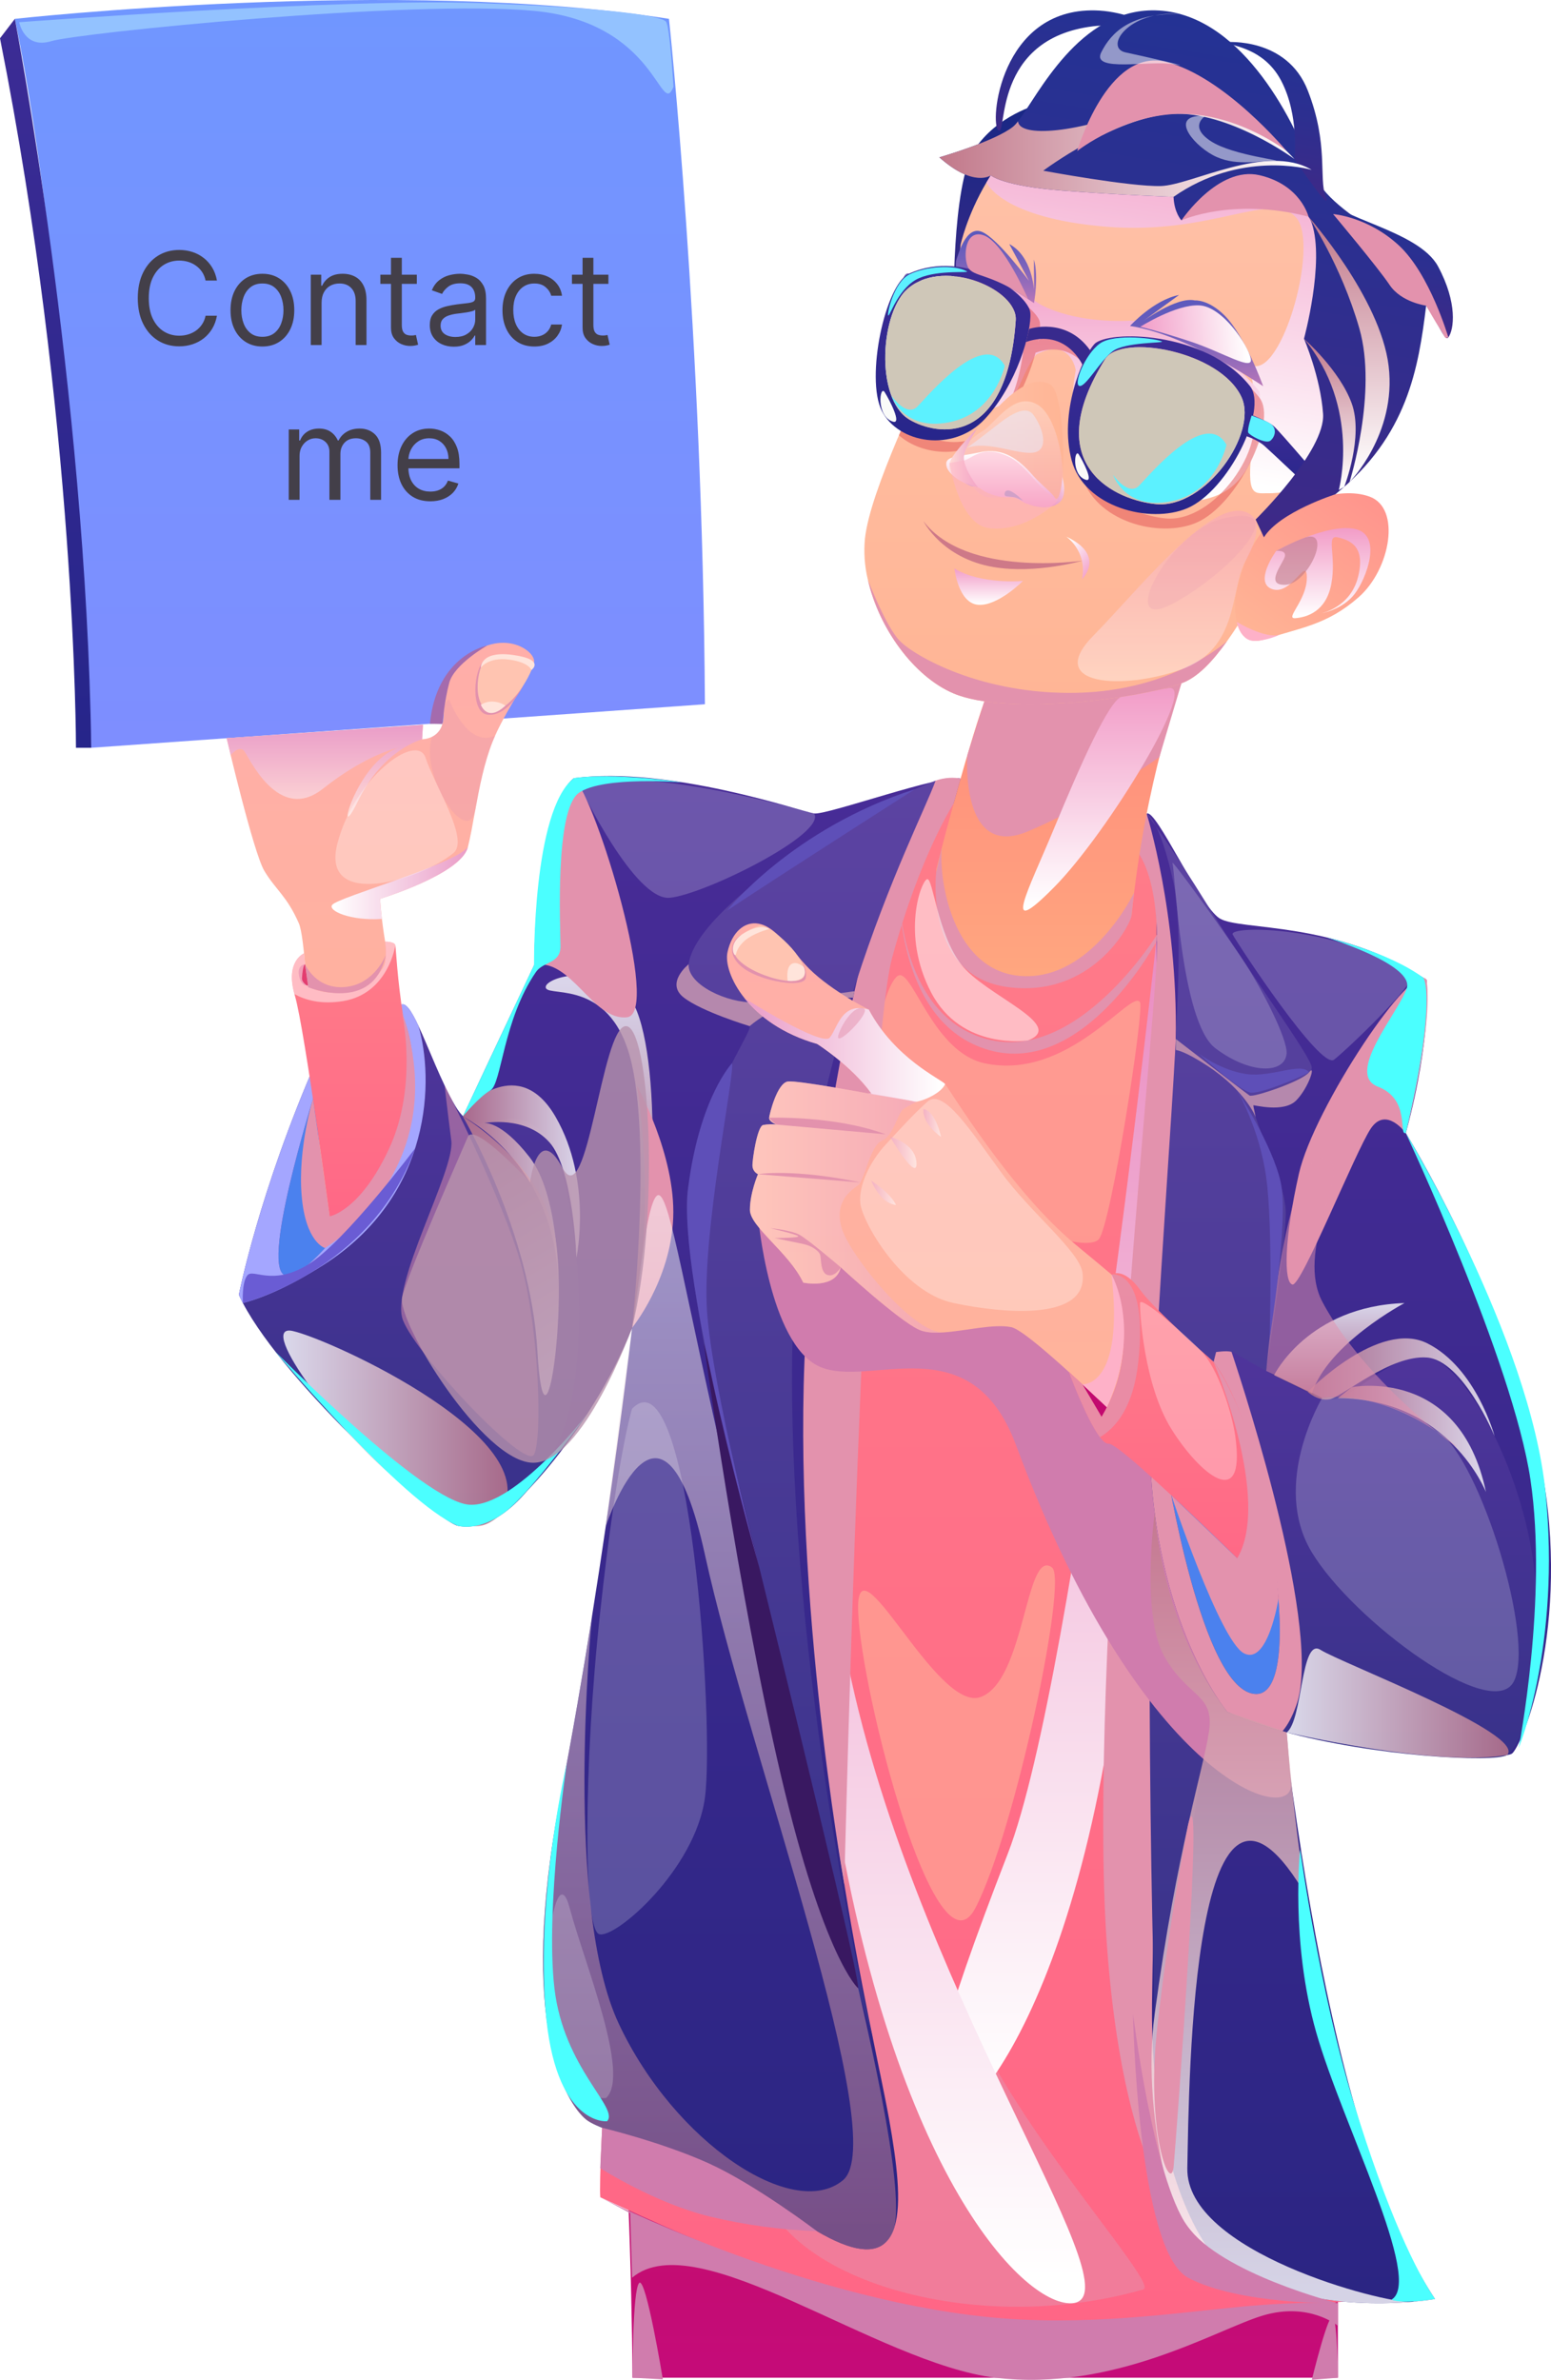 <svg width="481" height="738" viewBox="0 0 481 738" fill="none" xmlns="http://www.w3.org/2000/svg">
<g clip-path="url(#clip0_1_3)">
<path d="M414.907 701.539V737.342H196.148C196.148 737.342 195.838 664.238 190.197 618.062C184.557 571.885 401.091 688.841 414.907 701.539Z" fill="url(#paint0_linear_1_3)"/>
<path d="M218.61 218.392L28.294 231.894C28.294 231.894 21.189 85.852 4.615 5.846C4.615 5.846 123.797 -7.305 207.465 5.846C207.462 5.846 217.923 103.573 218.61 218.392Z" fill="url(#paint1_linear_1_3)"/>
<path d="M-2.35164e-05 11.868L4.612 5.846C4.612 5.846 26.71 121.106 28.294 231.894H23.556C23.556 231.894 23.665 131.076 -2.35164e-05 11.868Z" fill="url(#paint2_linear_1_3)"/>
<path d="M208.854 26.934C204.768 37.04 203.921 6.967 165.676 3.376C127.431 -0.215 24.297 10.211 15.909 12.761C7.521 15.311 5.951 6.891 5.951 6.891C5.951 6.891 106.325 -0.608 148.815 0.972C191.305 2.553 205.349 5.04 206.566 6.759C207.783 8.479 208.854 26.934 208.854 26.934Z" fill="#93C2FF"/>
<path d="M124.604 313.619C130.635 315.841 133.775 343.208 126.813 360.315C119.85 377.421 101.048 393.687 88.541 399.524C76.034 405.36 88.802 343.734 101.167 328.999C113.532 314.264 124.604 313.619 124.604 313.619Z" fill="#4B81EE"/>
<path d="M354.055 260.829C360.337 265.584 372.03 289.006 390.578 294.926C409.125 300.845 422.571 291.07 430.648 303.854C438.725 316.638 388.211 408.611 380.726 506.506C373.241 604.401 416.64 713.741 416.64 713.741C416.64 713.741 358.003 718.953 333.762 720.848C279.826 725.057 216.157 695.187 186.164 681.374C184.673 663.931 205.095 386.105 212.444 323.989C219.794 261.874 218.759 260.306 248.226 254.516C277.694 248.726 297.894 241.438 297.894 241.438L354.055 260.829Z" fill="url(#paint3_linear_1_3)"/>
<g style="mix-blend-mode:multiply" opacity="0.5">
<path d="M354.607 709.952C359.004 708.209 322.207 668.339 303.501 631.629C284.795 594.92 272.576 552.682 268.628 550.708C264.681 548.734 239.409 630.839 235.075 667.155C230.74 703.47 297.722 726.3 354.607 709.952Z" fill="#E392AD"/>
</g>
<g style="mix-blend-mode:soft-light" opacity="0.5">
<path d="M353.549 310.838C354.872 313.401 344.58 379.762 340.781 384.269C336.982 388.776 308.553 380.212 285.995 359.137C263.438 338.063 274.424 303.801 278.765 302.458C283.106 301.116 289.5 326.314 305.333 329.723C331.494 335.351 351.185 306.222 353.549 310.838Z" fill="#FFBB9A"/>
</g>
<path style="mix-blend-mode:multiply" d="M358.816 289.826C358.816 289.826 333.987 519.525 312.557 574.789C291.127 630.052 286.769 648.997 291.318 656.894C295.867 664.79 340.312 623.164 350.448 481.344C360.585 339.525 358.816 289.826 358.816 289.826Z" fill="url(#paint4_linear_1_3)"/>
<path style="mix-blend-mode:multiply" d="M331.494 714.244C355.48 715.437 286.713 623.736 264.049 521.102C241.386 418.468 268.043 318.209 268.043 318.209C268.043 318.209 239.168 421.418 256.594 545.077C274.021 668.735 315.298 713.437 331.494 714.244Z" fill="url(#paint5_linear_1_3)"/>
<path d="M148.266 472.938C155.368 474.126 183.38 444.126 196.026 411.762C196.026 411.762 193.11 437.407 187.86 473.269C187.86 473.312 187.84 473.332 187.86 473.355C187.849 473.373 187.843 473.394 187.84 473.415C186.567 482.188 185.133 491.602 183.569 501.374V501.437C180.759 519.042 177.528 537.874 173.925 556.624C160.095 628.478 175.882 652.542 181.8 657.29C187.718 662.039 214.564 666.374 248.514 688.874C261.259 697.333 268.989 699.039 273.402 696.354C273.72 696.16 274.02 695.939 274.298 695.693C275.674 694.548 276.676 692.902 277.34 690.818L277.403 690.567C279.717 683.13 278.11 670.59 275.75 657.277C270.625 628.465 249.301 545.176 251.671 448.465C254.042 351.753 280.686 268.468 284.623 259.976C288.561 251.484 295.765 249.186 295.765 249.186L297.934 241.454C292.456 239.801 256.422 252.873 252.465 252.248C248.507 251.623 207.472 237.433 178.001 241.309C178.001 241.309 166.43 247.922 165.65 299.267C165.65 299.267 152.214 327.683 143.548 346.224C134.883 364.766 141.161 471.771 148.266 472.938Z" fill="url(#paint6_linear_1_3)"/>
<g style="mix-blend-mode:multiply">
<path d="M295.758 249.186C295.758 249.186 285.344 265.058 276.662 297.029C267.98 328.999 261.838 584.286 261.838 584.286C261.838 584.286 244.315 487.485 250.352 406.63C256.389 325.775 276.401 259.367 282.187 249.186C287.972 239.004 297.917 241.448 297.917 241.448L295.758 249.186Z" fill="#E392AD"/>
</g>
<path d="M361.55 676.477C363.487 682.353 365.696 687.039 368.215 690.312C387.169 714.935 422.247 715.113 437.554 713.83C437.665 713.836 437.776 713.83 437.885 713.811H437.905C442.361 713.437 445.049 712.934 445.049 712.934C442.06 708.427 439.368 703.73 436.989 698.874C436.969 698.831 436.946 698.768 436.926 698.728C435.052 694.955 433.24 690.957 431.531 686.748C417.096 651.695 407.396 602.625 400.956 556.687L400.893 556.25C399.977 549.729 399.121 543.291 398.35 536.978C391.312 480.289 389.186 432.645 389.04 428.958C389.645 433.832 399.164 511.916 407.555 520.709C416.24 529.789 465.187 547.937 469.124 543.602C473.062 539.267 488.078 500.187 477.019 450.042C465.96 399.897 435.987 351.376 435.987 351.376C444.253 320.98 442.421 303.854 442.421 303.854C414.263 285.27 384.537 288.729 378.226 284.793C371.915 280.858 358.502 250.584 355.629 252.314L354.065 260.812C354.065 260.812 357.441 268.481 358.231 275.187C359.021 281.893 359.814 345.04 353.503 416.623C347.803 480.914 344.262 624.645 361.55 676.477Z" fill="url(#paint7_linear_1_3)"/>
<g style="mix-blend-mode:multiply">
<path d="M355.599 252.324C355.599 252.324 365.283 283.041 364.635 322.203C363.987 361.366 357.91 567.682 357.265 621.365C356.621 675.048 374.93 697.515 374.93 697.515C374.93 697.515 349.377 687.68 343.264 602.939C337.151 518.199 357.649 324.369 358.723 297.022C359.798 269.675 351.701 262.876 351.701 262.876L355.599 252.324Z" fill="#E392AD"/>
</g>
<path d="M355.599 252.324C355.599 252.324 362.453 261.206 374.93 281.424C387.407 301.642 406.807 327.891 406.807 331.049C406.807 338.136 394.529 338.136 389.725 340.308C384.921 342.481 397.722 361.756 398.717 375.179C399.713 388.601 378.329 514.396 371.224 557.808C364.119 601.22 359.583 643.124 358.915 643.858C358.247 644.592 354.121 499.386 358.528 420.833C362.935 342.279 368.166 293.728 363.97 273.993C359.775 254.258 355.599 252.324 355.599 252.324Z" fill="url(#paint8_linear_1_3)"/>
<path d="M290.138 242.102C290.138 242.102 259.553 253.475 234.556 273.474C209.558 293.474 213.773 300.798 213.509 303.847C213.244 306.896 231.137 317.157 232.453 318.209C233.769 319.26 218.27 340.58 213.39 368.473C208.51 396.366 254.554 583.208 259.553 597.42C264.552 611.633 270.695 632.142 270.695 632.142C270.695 632.142 246.134 528.238 245.608 429.278C245.082 330.318 284.157 258.627 290.138 242.102Z" fill="url(#paint9_linear_1_3)"/>
<g style="mix-blend-mode:multiply">
<path d="M400.314 552.947C402.03 566.422 354.611 554.409 315.069 448.094C301.012 410.301 269.554 430.839 254.029 423.736C238.503 416.633 235.078 377.156 235.078 377.156C235.078 377.156 287.232 374.898 310.623 388.188C334.013 401.478 399.002 471.368 399.002 471.368L399.045 537.23L400.314 552.947Z" fill="#D07CAD"/>
</g>
<path d="M403.207 522.683C402.843 548.651 365.322 518.341 360.783 476.103C357.695 447.363 359.401 432.681 359.401 432.681C359.401 432.681 365.124 417.681 379.33 423.997C393.537 430.313 403.405 508.669 403.207 522.683Z" fill="#4B81EE"/>
<g style="mix-blend-mode:multiply">
<path d="M213.549 299.026C213.248 305.448 225.616 311.106 234.046 310.841C242.477 310.577 265.015 307.372 265.015 307.372C265.015 307.372 264.545 309.505 264.565 309.423C264.585 309.34 251.542 308.953 244.441 311.407C240.078 312.944 236.024 315.246 232.469 318.206C232.469 318.206 217.592 313.731 211.948 309.257C206.305 304.783 213.549 299.026 213.549 299.026Z" fill="#B588AD"/>
</g>
<path d="M270.258 339.144C270.314 339.201 270.363 339.265 270.404 339.333L270.341 339.313L270.176 339.27C267.802 338.833 247.512 335.021 244.368 335.375C241.016 335.771 238.642 345.437 238.516 346.618C238.391 347.798 240.745 348.721 240.745 348.721C239.383 348.584 238.009 348.634 236.662 348.87C234.83 349.263 233.246 359.782 233.355 361.618C233.393 362.148 233.571 362.659 233.871 363.098C234.171 363.537 234.581 363.889 235.061 364.117C235.061 364.117 232.562 369.911 232.562 375.182C232.562 380.453 244.748 388.472 249.093 397.745C249.093 397.745 259.153 399.91 260.737 393.012C260.737 393.012 278.504 409.388 285.004 412.347C286.961 413.244 289.632 413.369 292.585 413.181C299.498 412.721 308.1 410.453 313.621 411.557C321.516 413.138 375.191 468.18 395.458 486.076C395.458 486.076 399.789 449.513 376.378 422.347C376.378 422.347 353.896 402.682 333.729 386.098C313.562 369.514 294.466 337.742 293.09 336.165C291.715 334.588 277.492 328.268 269.409 313.08C269.389 313.08 269.389 313.08 269.369 313.06C268.595 312.663 256.184 306.331 249.665 299.059C242.956 291.559 239.604 287.227 235.27 286.434C230.935 285.64 226.981 288.996 225.606 295.309C224.918 298.454 226.482 304.039 230.939 309.601C235.395 315.163 242.665 320.663 253.42 323.725C253.44 323.728 264.116 330.543 270.258 339.144Z" fill="url(#paint10_linear_1_3)"/>
<path style="mix-blend-mode:multiply" d="M230.959 309.604C235.372 315.147 242.685 320.666 253.44 323.728C253.44 323.728 264.126 330.543 270.268 339.144L269.164 338.936L270.186 339.267L270.351 339.31L270.414 339.33C270.414 339.33 282.316 341.224 283.516 341.621C283.734 341.663 283.957 341.67 284.177 341.641H284.217C286.382 341.35 291.946 338.996 293.11 336.165C291.715 334.581 277.512 328.268 269.429 313.08C269.409 313.08 269.409 313.08 269.389 313.06C260.869 310.6 259.765 318.831 257.328 321.767C254.892 324.703 230.959 309.604 230.959 309.604Z" fill="url(#paint11_linear_1_3)"/>
<path style="mix-blend-mode:multiply" opacity="0.5" d="M232.579 375.189C232.579 380.437 244.765 388.479 249.109 397.751C249.109 397.751 259.17 399.917 260.753 393.019C260.753 393.019 278.52 409.394 285.02 412.354C286.977 413.25 289.649 413.376 292.601 413.187C283.248 413.604 263.507 389.269 261.024 380.833C258.541 372.398 264.192 368.998 266.149 367.54C268.106 366.082 269.815 355.305 273.502 353.731C277.188 352.157 278.375 345.04 280.23 343.876C281.535 343.055 282.891 342.318 284.29 341.667L284.227 341.644H284.187L270.272 339.144L269.167 338.936L270.189 339.267C267.815 338.83 247.525 335.017 244.381 335.371C241.029 335.768 238.655 345.434 238.53 346.614C238.404 347.795 240.758 348.718 240.758 348.718C239.396 348.581 238.023 348.631 236.675 348.866C234.843 349.26 233.26 359.779 233.369 361.614C233.407 362.145 233.584 362.655 233.884 363.095C234.184 363.534 234.595 363.886 235.075 364.114C235.075 364.114 232.579 369.918 232.579 375.189Z" fill="url(#paint12_linear_1_3)"/>
<g style="mix-blend-mode:multiply">
<path d="M247.727 296.873C247.727 296.873 250.544 300.058 249.886 303.282C249.228 306.506 236.44 304.333 230.955 300.517C225.47 296.701 226.36 291.969 229.659 290.098C232.959 288.226 247.727 296.873 247.727 296.873Z" fill="#E392AD"/>
</g>
<path d="M235.587 287.026C238.844 286.533 250.977 297.644 249.499 302.449C248.021 307.253 229.765 301.433 227.791 295.709C225.818 289.985 235.587 287.026 235.587 287.026Z" fill="#FFC4B1"/>
<path d="M238.563 288.07C238.563 288.07 233.174 289.459 230.542 292.092C227.91 294.724 228.502 296.175 227.976 296.172C227.451 296.169 225.699 292.257 230.952 289.228C236.205 286.199 238.563 288.07 238.563 288.07Z" fill="#FFE4DB"/>
<path d="M249.321 299.955C249.321 299.955 247.059 297.802 245.353 299.026C243.647 300.25 244.282 304.175 244.282 304.175C244.282 304.175 251.07 304.919 249.321 299.955Z" fill="#FFE4DB"/>
<g style="mix-blend-mode:multiply" opacity="0.5">
<path d="M260.082 320.682C258.198 326.016 270.496 313.804 267.855 312.713C265.213 311.622 261.527 316.585 260.082 320.682Z" fill="#E392AD"/>
</g>
<g style="mix-blend-mode:multiply">
<path d="M238.516 346.624C238.516 346.624 258.766 345.841 274.682 351.763L240.745 348.728C240.745 348.728 239.052 347.54 238.516 346.624Z" fill="#E392AD"/>
</g>
<g style="mix-blend-mode:multiply">
<path d="M235.078 364.124C235.078 364.124 245.988 362.289 266.817 366.677L235.078 364.124Z" fill="#E392AD"/>
</g>
<g style="mix-blend-mode:multiply">
<path d="M260.74 393.019C260.74 393.019 250.491 384.23 247.813 382.847C245.135 381.465 238.933 380.863 238.933 380.863C238.933 380.863 246.927 382.738 247.529 383.33C248.131 383.922 240.226 383.922 240.226 383.922C240.226 383.922 246.507 385.245 249.093 385.764C251.678 386.283 253.843 387.87 254.303 388.988C254.763 390.106 254.277 394.61 256.617 395.37C258.958 396.131 260.74 393.019 260.74 393.019Z" fill="#E392AD"/>
</g>
<g style="mix-blend-mode:soft-light" opacity="0.3">
<path d="M335.723 394.805C337.462 409.547 311.823 407.457 295.752 404.084C279.681 400.711 267.511 379.008 266.823 373.274C266.136 367.54 270.08 359.855 274.682 354.921C279.284 349.987 282.617 346.178 287.576 341.661C292.535 337.144 301.306 351.056 310.623 363.744C319.939 376.432 334.933 388.108 335.723 394.805Z" fill="white"/>
</g>
<path style="mix-blend-mode:multiply" opacity="0.5" d="M286.399 343.919C290.247 344.581 291.824 352.55 291.824 352.55C291.824 352.55 285.979 348.671 286.399 343.919Z" fill="url(#paint13_linear_1_3)"/>
<path style="mix-blend-mode:multiply" opacity="0.5" d="M276.031 352.55C276.031 352.55 283.926 354.425 284.22 360.642C284.514 366.859 276.031 352.55 276.031 352.55Z" fill="url(#paint14_linear_1_3)"/>
<path style="mix-blend-mode:multiply" opacity="0.5" d="M270.212 366.171C270.212 366.171 275.789 369.551 277.889 373.654C272.907 373.208 270.212 366.171 270.212 366.171Z" fill="url(#paint15_linear_1_3)"/>
<path d="M366.374 211.888C366.374 211.888 355.097 242.02 350.934 283.861C350.934 283.861 334.275 305.57 312.177 303.728C290.079 301.886 290.336 269.519 290.336 269.519C290.336 269.519 299.451 233.868 305.287 217.483L366.374 211.888Z" fill="url(#paint16_linear_1_3)"/>
<g style="mix-blend-mode:multiply">
<path d="M359.55 234.774C359.55 234.774 339.561 249.11 318.633 257.869C297.706 266.629 299.974 234.288 299.974 234.288L305.287 217.49C305.287 217.49 335.875 220.582 366.384 211.898L359.55 234.774Z" fill="#E392AD"/>
</g>
<path style="mix-blend-mode:multiply" d="M362.135 213.439C372.318 210.949 343.552 258.319 326.872 275.161C310.193 292.002 318.703 276.662 326.872 256.927C335.042 237.192 344.081 216.716 348.091 215.952C352.101 215.188 362.135 213.439 362.135 213.439Z" fill="url(#paint17_linear_1_3)"/>
<path d="M356.591 449.318C357.943 503.88 380.587 530.838 380.587 530.838C385.586 533.152 391.437 535.173 397.706 536.879C426.327 544.756 463.527 546.651 467.399 544.233C472.126 541.297 478.709 520.838 476.084 489.525C473.459 458.213 454.63 422.423 442.53 420.985C430.43 419.546 419.639 434.543 412.537 433.881C405.435 433.22 383.605 419.798 382.147 419.279C382.079 419.253 382.01 419.232 381.939 419.216C380.398 418.776 377.148 419.279 377.148 419.279L376.378 422.361C391.103 442.026 406.371 525.59 389.52 525.318C372.669 525.047 361.57 454.192 361.57 454.192L356.591 449.318Z" fill="url(#paint18_linear_1_3)"/>
<path d="M70.281 228.918C70.281 228.918 78.547 264.271 81.965 270.042C85.384 275.812 88.994 277.866 92.68 286.324C96.367 294.783 96.172 368.208 107.753 404.001C119.334 439.794 158.72 388.105 158.72 388.105C158.72 388.105 124.082 333.519 118.438 284.959C118.187 282.875 118.002 280.792 117.876 278.729C117.876 278.729 142.619 271.209 145.036 262.876C145.056 262.829 145.071 262.78 145.079 262.73C145.079 262.707 145.079 262.707 145.099 262.687C145.912 259.48 146.6 255.541 147.37 251.272C147.371 251.256 147.378 251.241 147.39 251.229C148.64 244.285 150.141 236.563 152.743 230.042C152.994 229.417 153.265 228.792 153.533 228.167C157.95 218.247 165.636 208.27 165.636 205.043C165.636 201.627 156.429 195.314 145.889 202.94C138.725 208.148 137.911 214.084 137.683 218.832C137.601 221.041 137.62 223.002 137.204 224.52C136.983 225.375 136.58 226.171 136.023 226.856C135.466 227.541 134.768 228.098 133.977 228.488C133.012 228.953 131.962 229.216 130.892 229.259L131.164 224.778L70.281 228.918Z" fill="url(#paint19_linear_1_3)"/>
<path style="mix-blend-mode:multiply" d="M130.899 229.262C130.899 229.262 118.818 232.354 111.062 248.342C103.306 264.331 110.196 236.269 123.516 231.894C123.516 231.894 113.846 233.736 100.132 244.592C86.418 255.449 77.343 235.003 75.763 232.946C74.183 230.889 71.561 234.146 71.561 234.146L70.305 228.915L131.163 224.785L130.899 229.262Z" fill="url(#paint20_linear_1_3)"/>
<path style="mix-blend-mode:multiply" d="M118.438 284.969C118.187 282.885 118.002 280.802 117.876 278.739C117.876 278.739 142.619 271.219 145.036 262.886C145.056 262.839 145.071 262.79 145.079 262.74C140.517 268.259 104.9 278.219 103.025 280.597C101.567 282.439 108.712 285.604 118.438 284.969Z" fill="url(#paint21_linear_1_3)"/>
<g style="mix-blend-mode:multiply">
<path d="M162.191 212.711C162.191 212.711 157.715 222.245 151.281 221.64C145.79 221.114 146.742 207.324 150.412 204.55C154.082 201.776 162.191 212.711 162.191 212.711Z" fill="#E392AD"/>
</g>
<g style="mix-blend-mode:multiply" opacity="0.3">
<path d="M147.37 251.272C147.371 251.256 147.378 251.241 147.39 251.229C148.64 244.285 150.141 236.563 152.743 230.042C152.994 229.417 153.265 228.792 153.533 228.167C144.808 232.063 139.316 216.957 139.316 216.957C139.316 216.957 138.837 216.709 137.69 218.832C137.607 221.041 137.627 223.002 137.21 224.52C136.989 225.375 136.587 226.171 136.03 226.856C135.473 227.541 134.775 228.098 133.984 228.488C130.082 240.793 145.036 262.876 147.37 251.272Z" fill="#E392AD"/>
</g>
<path d="M165.306 206.528C166.4 203.393 154.842 202.288 151.42 203.737C147.998 205.185 146.15 218.469 151.42 220.185C156.69 221.901 163.276 212.344 165.306 206.528Z" fill="#FFC4B1"/>
<path d="M164.816 207.784C164.816 207.784 164.049 205.314 157.735 204.527C151.42 203.74 149.119 207.01 149.119 207.01C149.119 207.01 148.954 201.69 159.117 203.108C169.28 204.527 164.816 207.784 164.816 207.784Z" fill="#FFE4DB"/>
<path d="M156.753 218.812C156.753 218.812 153 216.167 149.119 218.538C149.119 218.538 151.033 224.153 156.753 218.812Z" fill="#FFE4DB"/>
<g style="mix-blend-mode:soft-light" opacity="0.3">
<path d="M140.632 264.526C145.677 260.376 134.681 243.342 131.997 235.052C129.312 226.762 109.72 241.368 104.589 261.761C99.458 282.155 130.241 273.064 140.632 264.526Z" fill="white"/>
</g>
<path d="M343.28 436.421L335.65 429.285C335.65 429.285 338.295 440.26 339.865 440.657C341.436 441.054 343.28 436.421 343.28 436.421Z" fill="#C2096F"/>
<path d="M74.073 401.521C74.446 402.354 74.863 403.208 75.323 404.084C88.673 429.48 135.643 471.811 141.955 473.147C148.451 474.519 160.885 471.374 172.926 447.479C184.967 423.584 179.049 360.645 167.594 350.589C156.138 340.533 148.659 355.715 141.161 342.881C136.767 335.361 132.936 324.839 129.748 318.08C127.497 313.265 125.583 310.372 124.042 311.797C124.042 311.797 129.061 325.861 126.436 343.235C123.811 360.609 93.004 401.921 87.486 394.821C81.969 387.722 98.545 336.009 98.545 336.009L98.297 328.529C80.322 369.584 74.073 401.521 74.073 401.521Z" fill="url(#paint22_linear_1_3)"/>
<g style="mix-blend-mode:soft-light">
<path d="M74.073 401.521C74.446 402.354 74.862 403.208 75.323 404.084C81.82 402.374 89.943 398.832 100.066 392.417C134.476 370.625 134.559 334.25 129.748 318.063C127.497 313.249 125.583 310.355 124.042 311.78C124.042 311.78 129.061 325.844 126.436 343.218C123.811 360.592 93.004 401.905 87.486 394.805C81.969 387.705 98.545 335.993 98.545 335.993L98.297 328.513C80.322 369.584 74.073 401.521 74.073 401.521Z" fill="#A4A6FF"/>
</g>
<path d="M91.318 308.272C91.361 308.417 91.401 308.583 91.444 308.728C94.588 319.396 103.19 384.269 103.19 384.269C140.619 350.834 125.084 315.418 125.084 315.418C123.209 303.728 122.812 294.334 122.604 293.146C122.396 291.959 119.437 291.999 119.437 291.999C119.437 291.999 120.207 297.73 118.776 300.041C111.34 312.293 93.385 307.541 93.649 303.348C93.913 299.155 94.588 299.049 94.588 299.049L94.257 295.653C94.257 295.653 88.445 298.021 91.318 308.272Z" fill="url(#paint23_linear_1_3)"/>
<path d="M94.608 299.026L95.576 305.577C95.576 305.577 93.46 306.198 92.75 302.667C92.039 299.135 94.608 299.026 94.608 299.026Z" fill="#E33D6F"/>
<g style="mix-blend-mode:multiply">
<path d="M351.718 276.807C351.718 276.807 338.748 303.867 317.043 302.683C295.339 301.499 291.037 272.423 292.069 262.882L290.336 270.445C290.336 270.445 286.521 302.683 312.57 306.106C338.619 309.528 350.627 286.844 350.921 283.868C351.215 280.891 351.718 276.807 351.718 276.807Z" fill="#E392AD"/>
</g>
<g style="mix-blend-mode:multiply">
<path d="M364.651 322.203C364.651 322.203 386.435 339.032 387.52 339.73C388.604 340.427 403.799 335.289 405.971 332.524C408.143 329.76 405.971 337.154 402.024 341.211C398.076 345.269 388.667 342.511 388.68 342.785C388.693 343.06 389.414 346.403 389.414 346.403C389.414 346.403 386.333 338.314 374.497 330.553C367.101 325.702 364.651 325.616 364.651 325.616V322.203Z" fill="#B588AD"/>
</g>
<g style="mix-blend-mode:multiply">
<path d="M356.591 449.318C357.943 503.88 380.587 530.838 380.587 530.838C385.586 533.152 391.437 535.173 397.706 536.879C399.289 535.047 400.728 532.422 402.004 528.86C410.15 506.317 386.796 433.839 381.926 419.216C380.385 418.776 377.135 419.279 377.135 419.279L376.365 422.361C391.09 442.026 406.358 525.59 389.507 525.318C372.655 525.047 361.557 454.192 361.557 454.192L356.591 449.318Z" fill="#E392AD"/>
</g>
<path d="M331.494 425.459C331.494 425.459 336.933 440.168 341.118 445.667C342.11 446.99 343.036 447.77 343.806 447.687C347.773 447.291 396.482 495.832 396.482 495.832C396.482 495.832 392.148 443.395 376.381 422.354C376.381 422.354 358.135 406.332 353.615 400.043C348.306 392.688 344.689 395.228 344.689 395.228C344.689 395.228 355.04 416.894 341.624 439.394L335.647 429.272L331.494 425.459Z" fill="url(#paint24_linear_1_3)"/>
<path style="mix-blend-mode:multiply" opacity="0.8" d="M196.016 411.762C196.016 411.762 201.937 357.157 196.016 330.315C190.095 303.474 170.629 309.175 169.313 306.453C167.997 303.732 183.255 298.275 194.042 307.978C204.83 317.68 204.84 376.366 196.016 411.762Z" fill="url(#paint25_linear_1_3)"/>
<g style="mix-blend-mode:multiply">
<path d="M165.63 299.261C177.072 296.893 183.784 316.631 194.439 315.464C205.095 314.297 184.888 247.777 177.995 241.319C167.746 252.268 166.132 284.866 165.964 288.805C165.795 292.743 165.63 299.261 165.63 299.261Z" fill="#E392AD"/>
</g>
<g style="mix-blend-mode:multiply">
<path d="M442.404 303.847C438.331 297.29 407.429 343.529 402.814 363.998C398.198 384.468 398.076 397.748 400.83 398.34C403.584 398.932 420.366 357.09 425.1 349.987C429.835 342.884 435.954 351.366 435.954 351.366C435.954 351.366 444.504 319.088 442.404 303.847Z" fill="#E392AD"/>
</g>
<path style="mix-blend-mode:multiply" opacity="0.8" d="M395.117 426.458C395.117 426.458 405.574 405.089 435.571 404.084C435.571 404.084 411.767 416.65 406.831 432.162L395.117 426.458Z" fill="url(#paint26_linear_1_3)"/>
<path style="mix-blend-mode:multiply" opacity="0.8" d="M405.574 431.63C405.574 431.63 408.758 434.682 412.54 433.875C416.322 433.068 431.345 420.066 442.533 420.978C453.721 421.891 463.488 445.313 463.488 445.313C463.488 445.313 457.831 424.272 442.735 416.62C427.639 408.968 405.574 431.63 405.574 431.63Z" fill="url(#paint27_linear_1_3)"/>
<path style="mix-blend-mode:multiply" opacity="0.8" d="M460.826 462.684C460.826 462.684 449.496 433.703 414.907 433.584L419.179 430.175C419.179 430.175 452.67 423.472 460.826 462.684Z" fill="url(#paint28_linear_1_3)"/>
<path style="mix-blend-mode:multiply" opacity="0.8" d="M143.528 346.234C147.41 348.218 171.548 362.438 173.128 396.762C173.128 396.762 173.27 370.46 164.248 358.866C155.225 347.272 150.068 348.284 150.068 348.284C150.068 348.284 162.866 345.791 170.364 354.21C177.862 362.629 178.762 390.02 178.762 390.02C178.762 390.02 183.784 366.31 172.338 346.409C160.892 326.509 145.026 343.053 145.026 343.053L143.528 346.234Z" fill="url(#paint29_linear_1_3)"/>
<g style="mix-blend-mode:multiply">
<path d="M196.016 411.762C196.016 411.762 207.988 397.156 208.778 377.682C209.568 358.208 197.481 336.591 197.481 336.591C197.481 336.591 204.04 372.156 196.016 411.762Z" fill="#E392AD"/>
</g>
<path style="mix-blend-mode:multiply" opacity="0.8" d="M154.31 470.452C172.926 447.479 102.483 415.271 90.726 412.738C78.97 410.205 106.196 446.08 124.075 459.612C141.955 473.143 147.102 476.397 154.31 470.452Z" fill="url(#paint30_linear_1_3)"/>
<path style="mix-blend-mode:multiply" opacity="0.5" d="M181.8 657.29C187.751 662.019 214.564 666.374 248.514 688.874C261.259 697.333 268.989 699.039 273.402 696.354C273.72 696.16 274.02 695.939 274.298 695.693C275.853 694.475 276.93 692.75 277.34 690.818L277.403 690.567C283.023 663.861 238.163 511.84 225.457 457.529C212.752 403.217 207.855 371.092 204.298 370.612C200.741 370.133 198.069 399.57 196.033 411.759C194.049 423.548 188.22 470.339 187.867 473.266C187.867 473.309 187.847 473.329 187.867 473.352C188.528 471.368 205.363 421.537 218.614 482.121C232.132 543.913 276.768 663.372 261.418 676.1C246.068 688.828 209.304 664.526 191.953 627.684C174.851 591.412 183.308 504.185 183.579 501.433C180.768 519.039 177.538 537.871 173.935 556.621C160.095 628.478 175.882 652.542 181.8 657.29Z" fill="url(#paint31_linear_1_3)"/>
<path style="mix-blend-mode:multiply" opacity="0.8" d="M437.888 713.811C442.345 713.437 445.033 712.934 445.033 712.934C442.044 708.427 439.351 703.73 436.972 698.874C439.68 705.851 441.637 713.311 437.888 713.811Z" fill="url(#paint32_linear_1_3)"/>
<path style="mix-blend-mode:multiply" opacity="0.8" d="M358.095 624.52C355.781 641.646 357.801 659.81 361.55 676.477C363.487 682.353 365.696 687.039 368.215 690.312C387.169 714.935 422.247 715.113 437.554 713.83C429.077 714.27 367.696 698.374 368.215 672.353C368.738 645.958 369.591 526.102 405.574 588.727C403.885 582.249 402.159 568.396 400.929 556.687L400.866 556.25C399.762 545.834 399.035 537.23 399.035 537.23L398.324 536.978L380.58 530.831C360.105 504.046 358.099 469.083 358.099 469.083C358.099 469.083 353.744 500.828 361.117 513.725C368.49 526.621 376.636 525.143 374.946 536.872C373.257 548.602 365.051 572.937 358.095 624.52Z" fill="url(#paint33_linear_1_3)"/>
<path style="mix-blend-mode:multiply" opacity="0.8" d="M467.402 544.224C473.455 537.679 415.708 515.61 409.522 511.625C403.336 507.64 404.087 533.351 399.045 537.226C399.045 537.23 445.565 548.142 467.402 544.224Z" fill="url(#paint34_linear_1_3)"/>
<g style="mix-blend-mode:multiply" opacity="0.8">
<path d="M331.494 425.459C331.494 425.459 336.933 440.168 341.118 445.667C346.263 442.625 351.49 436.124 352.991 422.437C356.197 393.208 344.702 395.228 344.702 395.228C344.702 395.228 355.054 416.894 341.637 439.394L335.66 429.272L331.494 425.459Z" fill="#E392AD"/>
</g>
<g style="mix-blend-mode:multiply">
<path d="M376.381 422.354C376.381 422.354 394.472 464.926 383.685 483.242L363.276 463.732C363.276 463.732 378.272 508.731 385.741 512.673C393.209 516.615 396.482 495.808 396.482 495.808C396.482 495.808 394.545 449.129 376.381 422.354Z" fill="#E392AD"/>
</g>
<g style="mix-blend-mode:multiply">
<path d="M124.604 313.619C124.604 313.619 129.801 336.347 120.769 355.973C111.737 375.599 102.255 377.189 102.255 377.189L97.061 340.758C97.061 340.758 92.353 355.933 93.537 370.622C94.72 385.311 100.767 387.021 100.767 387.021C100.767 387.021 141.598 362.907 124.604 313.619Z" fill="#E392AD"/>
</g>
<path d="M266.122 616.57C267.055 612.271 218.296 416.62 218.296 416.62C218.296 416.62 228.826 493.867 242.216 550.708C255.606 607.549 266.122 616.57 266.122 616.57Z" fill="#391861"/>
<g style="mix-blend-mode:multiply">
<path d="M368.407 566.144C373.763 543.079 364.817 662.502 363.987 671.708C363.157 680.914 355.173 661.609 358.932 628.207C362.691 594.805 368.407 566.144 368.407 566.144Z" fill="#E392AD"/>
</g>
<g style="mix-blend-mode:multiply">
<path d="M335.66 429.272C335.66 429.272 348.746 430.406 344.702 395.212C344.702 395.212 354.392 411.894 343.281 436.391L335.66 429.272Z" fill="#FEB1C8"/>
</g>
<g style="mix-blend-mode:multiply">
<path d="M358.816 289.826C358.816 289.826 334.146 329.882 305.918 322.203C277.69 314.525 278.768 273.888 278.768 273.888C278.768 273.888 277.195 317.207 306.705 325.633C336.215 334.058 358.72 291.83 358.72 291.83L358.816 289.826Z" fill="#E392AD"/>
</g>
<g style="mix-blend-mode:multiply">
<path d="M196.016 706.34C216.144 689.261 272.007 732.944 308.798 737.352C345.588 741.76 377.162 722.418 391.566 718.076C405.971 713.735 414.907 721.241 414.907 721.241V714.244C414.907 714.244 403.974 713.513 384.789 715.328C364.833 717.22 336.037 721.611 305.859 718.47C246.659 712.336 186.147 681.367 186.147 681.367L195.405 686.301L196.016 706.34Z" fill="#D07CAD"/>
</g>
<g style="mix-blend-mode:multiply">
<path d="M253.348 691.9C242.229 691.492 231.177 689.991 220.353 687.419C202.989 683.209 186.151 672.343 186.151 672.343L186.736 659.823C186.736 659.823 205.201 664.261 219.748 670.838C234.294 677.416 253.348 691.9 253.348 691.9Z" fill="#D07CAD"/>
</g>
<g style="mix-blend-mode:multiply">
<path d="M414.911 714.244C414.911 714.244 384.263 714.74 368.48 706.34C352.696 697.941 351.377 624.523 351.377 624.523C351.377 624.523 357.695 675.571 368.215 690.329C378.735 705.087 414.911 714.244 414.911 714.244Z" fill="#D07CAD"/>
</g>
<path style="mix-blend-mode:multiply" opacity="0.8" d="M143.528 346.234C143.528 346.234 164.516 381.677 166.671 419.027C168.827 456.378 175.928 407.453 172.321 384.263C168.714 361.072 143.528 346.234 143.528 346.234Z" fill="url(#paint35_linear_1_3)"/>
<g style="mix-blend-mode:soft-light" opacity="0.2">
<path d="M252.448 252.251C256.604 258.451 218.726 277.274 207.769 278.401C196.813 279.529 179.853 243.901 179.853 243.901C179.853 243.901 192.069 235.634 252.448 252.251Z" fill="white"/>
</g>
<g style="mix-blend-mode:soft-light" opacity="0.2">
<path d="M437.806 302.29C439.383 304.79 417.942 325.315 413.73 328.605C409.519 331.896 383.87 292.76 382.293 289.826C380.716 286.893 415.179 286.893 437.806 302.29Z" fill="white"/>
</g>
<g style="mix-blend-mode:soft-light" opacity="0.2">
<path d="M446.187 444.027C459.12 453.097 476.081 508.216 469.501 521.373C462.922 534.531 419.642 502.647 406.817 481.361C393.993 460.075 410.041 433.488 410.041 433.488C410.041 433.488 427.087 430.624 446.187 444.027Z" fill="white"/>
</g>
<g style="mix-blend-mode:multiply" opacity="0.5">
<path d="M137.885 336.591C137.885 336.591 156.178 372.275 161.689 392.414C167.2 412.552 168.205 445.905 165.633 451.037C163.061 456.169 129.12 420.247 124.968 409.394C120.815 398.541 141.168 363.013 139.964 353.737C138.761 344.462 137.885 336.591 137.885 336.591Z" fill="#E392AD"/>
</g>
<g style="mix-blend-mode:soft-light" opacity="0.2">
<path d="M196.016 436.868C214.038 418.21 221.622 535.08 218.62 557.428C215.618 579.775 190.743 601.365 185.814 599.788C180.884 598.211 180.887 548.202 186.144 499.786C191.401 451.371 196.016 436.868 196.016 436.868Z" fill="white"/>
</g>
<g style="mix-blend-mode:soft-light" opacity="0.2">
<path d="M187.979 650.578C195.61 643.471 181.139 608.538 176.666 591.663C172.192 574.788 166.602 613.449 172.192 632.998C177.783 652.548 187.979 650.578 187.979 650.578Z" fill="white"/>
</g>
<path d="M321.953 32.4C321.953 32.4 309.145 35.651 302.116 46.537C295.087 57.423 295.758 96.893 295.758 96.893L321.953 32.4Z" fill="url(#paint36_linear_1_3)"/>
<path d="M269.114 179.666C269.124 179.709 269.137 179.751 269.154 179.792C272.487 194.603 283.278 209.772 295.752 215.043C311.915 221.898 352.429 216.898 366.384 211.898C371.343 210.125 375.971 205.231 380.567 198.773L380.61 198.73C388.921 187.044 397.107 170.252 406.751 157.544C408.583 155.146 410.312 152.835 411.958 150.563C423.788 134.27 430.803 121.132 433.597 103.48C436.744 83.335 406.688 57.377 402.814 52.939C370.113 15.628 335.329 25.71 318.749 40.704C313.719 45.305 309.407 50.636 305.958 56.517L305.918 56.576C299.795 66.953 297.921 75.829 297.921 75.829C297.921 75.829 297.461 80.703 296.4 86.996C296.254 87.951 296.069 88.954 295.877 89.972C295.253 93.348 293.732 98.454 292.776 101.827C291.17 107.475 285.88 118.556 280.111 131.919C279.486 133.354 278.861 134.813 278.236 136.251C273.402 147.752 269.091 159.293 268.238 167.021C267.835 171.256 268.131 175.528 269.114 179.666V179.666Z" fill="url(#paint37_linear_1_3)"/>
<path style="mix-blend-mode:multiply" d="M305.918 56.583C305.918 56.583 310.457 67.671 343.221 70.316C375.985 72.962 394.522 58.875 402.02 67.542C409.518 76.209 396.502 120.835 387.007 112.541C387.007 112.541 390.383 120.044 388.363 137.501C386.343 154.958 388.991 152.815 393.732 152.96C395.501 153.023 402.989 152.147 411.958 150.563C423.788 134.27 430.803 121.132 433.597 103.48C436.744 83.335 406.688 57.377 402.814 52.939C370.113 15.628 335.329 25.71 318.749 40.704C313.719 45.305 309.407 50.636 305.958 56.517L305.918 56.583Z" fill="url(#paint38_linear_1_3)"/>
<path d="M401.63 157.157C401.63 157.157 414.855 150.441 424.717 153.992C434.579 157.544 431.226 176.505 421.361 185.185C411.496 193.866 403.207 194.656 392.356 198.211C381.506 201.766 383.079 185.764 383.079 185.764C383.079 185.764 385.645 163.278 401.63 157.157Z" fill="url(#paint39_linear_1_3)"/>
<path d="M411.102 60.842C413.416 67.552 439.865 71.239 445.975 82.618C452.085 93.996 450.914 102.234 449.162 104.628C447.41 107.022 443.79 90.581 427.831 80.052C411.872 69.523 411.102 60.842 411.102 60.842Z" fill="url(#paint40_linear_1_3)"/>
<path style="mix-blend-mode:multiply" d="M395.778 170.84C395.778 170.84 411.102 162.289 420.045 163.999C428.988 165.708 423.774 179.465 420.045 184.263C416.316 189.061 409.796 190.185 409.796 190.185C409.796 190.185 418.805 188.439 421.176 178.869C423.546 169.299 418.61 167.52 414.861 166.634C411.112 165.748 414.501 172.332 412.878 181.042C411.254 189.752 405.181 191.405 401.729 191.7C398.278 191.994 405.28 186.174 405.28 179.167C405.28 172.16 400.651 184.693 394.624 182.718C388.597 180.744 395.778 170.84 395.778 170.84Z" fill="url(#paint41_linear_1_3)"/>
<path style="mix-blend-mode:multiply" d="M350.934 99.456C331.382 100.319 321.953 94.003 321.953 94.003C321.953 94.003 308.014 84.003 303.253 81.106C298.493 78.21 296.849 85.809 296.849 85.809C296.849 85.809 293.808 103.847 285.364 119.975C285.364 119.975 298.41 128.678 307.571 126.631C316.732 124.584 315.331 118.001 321.252 109.998C332.04 104.377 333.617 114.79 333.617 114.79C333.617 114.79 329.934 132.57 335.855 142.494C341.776 152.418 367.663 160.48 380.567 151.978C393.471 143.476 390.578 121.433 390.578 121.433C390.578 121.433 374.444 100.448 350.934 99.456Z" fill="url(#paint42_linear_1_3)"/>
<g style="mix-blend-mode:multiply" opacity="0.6">
<path d="M404.949 166.631C413.175 164.217 405.673 180.939 398.767 181.336C391.861 181.733 397.98 174.623 398.473 172.553C398.965 170.483 395.778 170.84 395.778 170.84C395.778 170.84 400.995 167.993 404.949 166.631Z" fill="#BF7988"/>
</g>
<path style="mix-blend-mode:multiply" d="M371.415 140.186C371.415 140.186 376.705 128.943 365.398 118.378C354.091 107.812 339.049 129.727 339.049 129.727L371.415 140.186Z" fill="url(#paint43_linear_1_3)"/>
<g style="mix-blend-mode:multiply">
<path d="M371.068 142.011C369.508 147.848 344.722 135.973 339.406 133.609C334.09 131.244 341.856 128.576 344.791 125.011C347.727 121.446 353.298 117.67 362.575 121.704C371.852 125.739 372.46 136.853 371.068 142.011Z" fill="#E392AD"/>
</g>
<path d="M341.902 134.052C343.442 134.588 346.639 135.937 350.389 137.422C356.062 139.65 362.952 142.2 367.213 142.772C369.197 143.04 370.622 142.868 371.058 142.011C371.422 141.307 371.65 139.935 371.594 138.202C371.478 132.683 368.619 123.487 358.575 121.278C358.466 121.252 358.355 121.233 358.244 121.221C345.307 118.652 337.809 132.663 341.902 134.052Z" fill="#FFE4EC"/>
<path d="M349.36 132.627C349.358 134.28 349.709 135.915 350.389 137.422C356.062 139.65 362.952 142.2 367.213 142.772C369.068 141.683 370.585 140.101 371.594 138.202C371.478 132.683 368.619 123.487 358.575 121.278C358.466 121.252 358.355 121.233 358.244 121.221C355.704 121.86 353.45 123.329 351.841 125.396C350.231 127.462 349.358 130.007 349.36 132.627Z" fill="#7F6186"/>
<path style="mix-blend-mode:multiply" d="M353.635 132.633C353.635 134.127 354.077 135.588 354.906 136.831C355.736 138.073 356.915 139.042 358.295 139.614C359.675 140.186 361.194 140.336 362.659 140.044C364.124 139.753 365.47 139.034 366.526 137.977C367.582 136.921 368.301 135.575 368.593 134.109C368.884 132.644 368.734 131.125 368.162 129.745C367.59 128.365 366.622 127.185 365.38 126.355C364.137 125.526 362.677 125.083 361.183 125.084C359.181 125.084 357.261 125.879 355.846 127.295C354.43 128.711 353.635 130.631 353.635 132.633Z" fill="url(#paint44_linear_1_3)"/>
<path d="M342.08 128.328C342.08 128.328 347.526 118.97 360.704 122.402C373.882 125.835 371.283 141.482 371.283 141.482C371.283 141.482 376.193 130.09 366.238 121.731C355.685 112.875 344.005 124.313 342.08 128.328Z" fill="#6C2A51"/>
<path d="M355.867 129.727C355.867 129.727 352.865 126.44 349.122 127.382L355.867 129.727Z" fill="white"/>
<path style="mix-blend-mode:multiply" d="M309.122 119.866C309.122 119.866 314.613 104.062 308.791 96.85C302.969 89.638 294.102 104.125 294.102 104.125L309.122 119.866Z" fill="url(#paint45_linear_1_3)"/>
<g style="mix-blend-mode:multiply">
<path d="M309.128 121.661C311.565 118.708 312.517 107.822 305.654 101.744C298.79 95.666 292.717 106.807 291.027 111.704C289.338 116.602 296.648 119.972 301.045 120.874C305.442 121.777 308.722 122.157 309.128 121.661Z" fill="#E392AD"/>
</g>
<path d="M292.829 115.411C293.874 116.516 295.666 117.601 297.683 118.516C299.812 119.49 302.048 120.211 304.344 120.666C306.077 120.997 307.561 121.046 308.398 120.686C308.578 120.621 308.738 120.512 308.865 120.369C308.991 120.225 309.08 120.052 309.122 119.866C309.882 115.792 309.862 110.557 308.513 106.638C307.809 104.545 306.705 102.832 305.161 101.84C304.359 101.332 303.443 101.032 302.496 100.967C295.646 100.392 289.232 111.642 292.829 115.411Z" fill="#FFE4EC"/>
<path d="M296.882 113.622C296.876 115.287 297.147 116.941 297.683 118.517C299.812 119.49 302.048 120.211 304.344 120.666C304.968 121.008 305.669 121.186 306.381 121.182C307.083 121.18 307.775 121.01 308.398 120.686C308.578 120.621 308.738 120.512 308.865 120.369C308.991 120.225 309.08 120.052 309.122 119.866C309.882 115.792 309.862 110.557 308.513 106.638C307.809 104.545 306.705 102.832 305.161 101.84C300.536 102.277 296.882 107.392 296.882 113.622Z" fill="#7F6186"/>
<path style="mix-blend-mode:multiply" d="M300.651 113.622C300.651 116.84 302.192 119.601 304.344 120.666C304.968 121.008 305.669 121.186 306.381 121.182C307.083 121.18 307.775 121.01 308.398 120.686C308.578 120.621 308.738 120.512 308.865 120.369C308.991 120.225 309.08 120.052 309.122 119.866C309.882 115.792 309.862 110.557 308.513 106.638C307.861 106.277 307.127 106.087 306.381 106.086C303.22 106.07 300.651 109.453 300.651 113.622Z" fill="url(#paint46_linear_1_3)"/>
<path d="M309.624 116.321C309.624 116.321 309.142 104.334 302.166 101.972C295.19 99.611 291.791 110.931 291.791 110.931C291.791 110.931 294.343 99.099 299.66 98.676C304.976 98.252 310.56 104.248 309.624 116.321Z" fill="#6C2A51"/>
<path d="M300.238 109.998C300.238 109.998 297.236 106.714 293.494 107.657L300.238 109.998Z" fill="white"/>
<path style="mix-blend-mode:multiply" d="M328.294 144.634C328.294 144.634 328.423 153.407 327.041 155.679C325.659 157.95 318.633 156.244 318.633 156.244C318.633 156.244 324.541 158.837 328.357 155.973C332.172 153.109 328.294 144.634 328.294 144.634Z" fill="url(#paint47_linear_1_3)"/>
<g style="mix-blend-mode:multiply">
<path d="M335.723 173.859C335.723 173.859 299.808 179.25 286.392 161.624C286.392 161.624 292.062 173.109 308.097 175.844C321.252 178.079 335.723 173.859 335.723 173.859Z" fill="#CE7988"/>
</g>
<path style="mix-blend-mode:multiply" d="M330.635 166.393C330.635 166.393 337.247 170.748 335.567 179.62C335.567 179.62 343.145 172.183 330.635 166.393Z" fill="url(#paint48_linear_1_3)"/>
<g style="mix-blend-mode:multiply">
<path d="M396.926 196.809C392.363 198.211 383.549 192.867 383.549 192.867C383.549 192.867 384.726 198.581 388.66 198.727C392.594 198.872 396.926 196.809 396.926 196.809Z" fill="#FEB1C8"/>
</g>
<g style="mix-blend-mode:multiply">
<path d="M269.154 179.792C272.487 194.603 283.278 209.772 295.752 215.043C311.915 221.898 352.429 216.898 366.384 211.898C371.343 210.125 375.971 205.231 380.567 198.773C379.575 199.666 363.259 214.127 334.245 214.834C304.272 215.585 283.36 203.231 279.033 198.73C274.93 194.521 269.779 181.419 269.154 179.792Z" fill="#E392AD"/>
</g>
<path d="M320.657 94C320.657 94 322.178 86.106 320.657 80.481V89.866C320.657 89.866 320.124 79.446 313.006 75.697L319.116 87.102C319.116 87.102 309.466 73.97 304.506 71.89C299.547 69.81 297.157 79.05 296.621 80.445C296.086 81.841 296.826 85.805 296.826 85.805C296.826 85.805 301.217 80.581 320.657 94Z" fill="url(#paint49_linear_1_3)"/>
<path d="M350.448 101.08C350.448 101.08 357.698 93.037 365.656 91.47L354.22 99.787C354.22 99.787 364.926 91.85 370.576 93.173C370.576 93.173 374.613 92.76 379.658 97.717C386.111 104.056 391.738 119.773 391.738 119.773C391.738 119.773 368.301 103.715 350.448 101.08Z" fill="url(#paint50_linear_1_3)"/>
<path style="mix-blend-mode:multiply" opacity="0.4" d="M389.394 161.105C379.806 148.738 354.349 181.63 339.049 197.149C323.748 212.668 348.22 214.09 366.374 207.592C384.528 201.094 381.387 182.623 386.316 173.859C391.246 165.096 389.394 161.105 389.394 161.105Z" fill="url(#paint51_linear_1_3)"/>
<path d="M291.027 96.668L279.664 89.393C279.664 89.393 279.787 84.159 281.916 84.837C284.045 85.514 292.234 91.761 292.234 91.761L291.027 96.668Z" fill="#8075BA"/>
<g style="mix-blend-mode:multiply" opacity="0.5">
<path d="M281.096 129.217C281.929 130.276 283.87 133.315 284.954 133.969C293.408 139.138 315.202 142.818 317.989 102.535C318.422 96.437 305.65 89.066 296.324 87.604C296.575 86.569 296.654 85.488 296.866 84.513C308.513 86.523 322.174 96.086 322.511 100.101C322.631 101.559 322.439 103.699 321.906 106.281L322.154 105.266C322.154 105.266 333.56 101.328 340.999 111.976C341.409 111.297 341.873 110.654 342.388 110.051C346.355 105.646 376.894 105.689 390.604 123.364C396.324 130.732 383.794 156.558 371.098 162.054C359.547 167.071 339.184 161.776 335.283 146.876C332.456 136.142 335.336 124.118 338.629 116.539C337.706 114.634 332.542 105.382 321.153 109.383C319.136 116.876 314.898 126.615 308.424 133.728C300.232 142.726 285.906 141.37 278.778 134.975C279.492 133.539 280.382 130.692 281.096 129.217ZM361.55 160.764C376.712 162.14 393.09 138.45 387.999 126.913C381.555 112.329 350.726 106.592 345.681 114.826C324.67 149.098 349.622 159.706 361.55 160.764Z" fill="#E15153"/>
</g>
<path d="M281.916 84.85C299.673 76.808 319.04 91.265 319.526 96.959C320.012 102.654 315.354 119.27 305.478 129.879C295.603 140.487 278.54 137.551 273.452 127.369C268.364 117.187 274.507 88.213 281.916 84.85ZM282.012 130.11C290.472 135.17 312.269 138.767 315.007 99.33C315.668 89.846 293.352 80.065 281.926 89.149C272.91 96.305 271.24 123.655 282.012 130.11Z" fill="url(#paint52_linear_1_3)"/>
<g style="mix-blend-mode:soft-light">
<path d="M282.012 130.11C290.472 135.17 312.269 138.767 315.007 99.33C315.668 89.846 293.352 80.065 281.926 89.149C272.91 96.305 271.24 123.655 282.012 130.11Z" fill="#CFC7B8"/>
</g>
<path d="M339.399 106.698C343.366 102.379 373.902 102.422 387.639 119.717C393.362 126.936 380.868 152.21 368.185 157.61C356.64 162.52 336.265 157.335 332.341 142.749C328.416 128.162 335.455 111.03 339.399 106.698ZM358.627 156.333C373.793 157.689 390.141 134.488 385.037 123.206C378.577 108.917 347.737 103.305 342.718 111.37C321.748 144.908 346.716 155.282 358.627 156.333Z" fill="url(#paint53_linear_1_3)"/>
<g style="mix-blend-mode:soft-light">
<path d="M358.627 156.333C373.793 157.689 390.141 134.488 385.037 123.206C378.577 108.917 347.737 103.305 342.718 111.37C321.748 144.908 346.716 155.282 358.627 156.333Z" fill="#CFC7B8"/>
</g>
<path d="M335.832 113.404C335.832 113.404 330.823 101.701 318.187 106.046L319.179 101.999C319.179 101.999 330.618 98.14 338.057 108.613L335.832 113.404Z" fill="#382A8D"/>
<path d="M388.697 128.887C388.697 128.887 393.11 130.639 394.869 132.012C396.628 133.384 412.722 152.425 412.722 152.425L408.547 153.688C408.547 153.688 394.181 140.064 392.059 138.215C389.936 136.367 386.594 135.279 386.594 135.279L388.697 128.887Z" fill="url(#paint54_linear_1_3)"/>
<g style="mix-blend-mode:soft-light">
<path d="M394.281 131.602C396.073 133.096 395.391 135.53 393.97 136.664C392.548 137.799 387.516 135.011 387.113 134.135C386.71 133.258 388.154 128.887 388.154 128.887C388.154 128.887 393.001 130.54 394.281 131.602Z" fill="#5CF1FF"/>
</g>
<g style="mix-blend-mode:soft-light">
<path d="M311.595 113.404C305.151 101.83 287.853 122.663 284.485 126.092C281.116 129.522 276.441 122.71 276.441 122.71C276.441 122.71 280.035 133.731 294.294 130.953C308.553 128.176 311.595 113.404 311.595 113.404Z" fill="#5CF1FF"/>
</g>
<g style="mix-blend-mode:soft-light">
<path d="M380.345 137.934C373.902 126.36 356.607 147.193 353.235 150.622C349.863 154.052 345.191 147.24 345.191 147.24C345.191 147.24 348.785 158.258 363.044 155.483C377.304 152.709 380.345 137.934 380.345 137.934Z" fill="#5CF1FF"/>
</g>
<g style="mix-blend-mode:soft-light">
<path d="M360.35 105.911C361.167 106.397 348.997 106.03 345.122 108.887C341.247 111.744 336.691 120.15 334.747 119.68C332.803 119.211 336.483 109.839 341.098 106.529C345.714 103.219 358.968 105.078 360.35 105.911Z" fill="#5CF1FF"/>
</g>
<g style="mix-blend-mode:soft-light">
<path d="M299.815 84.122C301.005 84.784 291.315 83.57 285.086 86.225C278.858 88.881 276.097 97.707 275.499 97.859C274.9 98.011 277.013 87.581 282.048 85.075C287.083 82.568 295.854 81.966 299.815 84.122Z" fill="#5CF1FF"/>
</g>
<path d="M276.88 130.745C279.856 131.704 275.846 123.989 274.348 121.602C272.85 119.214 271.591 129.035 276.88 130.745Z" fill="#FAFBF9"/>
<path d="M336.728 148.784C339.287 149.611 335.838 142.967 334.546 140.914C333.253 138.86 332.175 147.312 336.728 148.784Z" fill="#FAFBF9"/>
<path d="M328.357 153.89C326.915 157.527 314.821 154.22 307.045 151.978C299.269 149.736 295.355 146.575 295.262 143.605C295.17 140.636 303.27 132.561 309.727 125.997C316.184 119.432 321.252 117.025 325.596 119.132C329.94 121.238 330.856 147.593 328.357 153.89Z" fill="url(#paint55_linear_1_3)"/>
<path style="mix-blend-mode:multiply" opacity="0.3" d="M297.911 149.091C291.127 145.841 300.205 136.238 304.414 133.88C308.623 131.522 314.497 120.983 321.936 125.593C329.375 130.203 331.798 153.582 327.504 155.837C323.209 158.093 316.646 154.614 312.897 154.224C309.148 153.833 305.316 155.963 301.633 150.844L297.911 149.091Z" fill="url(#paint56_linear_1_3)"/>
<path style="mix-blend-mode:multiply" d="M300.932 150.609C300.932 150.609 294.32 147.964 293.547 144.627C292.773 141.291 296.671 141.81 303.928 140.246C311.185 138.681 316.022 142.584 319.992 147.051C323.963 151.519 327.831 153.737 327.52 155.824C327.209 157.911 319.357 156.816 317.552 155.844C315.747 154.872 315.294 153.972 312.924 154.21C310.553 154.448 306.464 153.281 304.658 151.922C303.583 151.107 302.281 150.648 300.932 150.609V150.609Z" fill="url(#paint57_linear_1_3)"/>
<g style="mix-blend-mode:soft-light" opacity="0.5">
<path d="M299.868 138.896C306.275 136.529 315.522 141.076 320.508 140.345C325.494 139.614 323.427 132.643 320.508 128.665C317.589 124.687 310.92 130.477 307.313 133.295C303.706 136.112 299.868 138.896 299.868 138.896Z" fill="#E7ECFF"/>
</g>
<g style="mix-blend-mode:multiply">
<path d="M303.253 151.122C300.992 148.605 299.253 147.531 298.317 147.894C296.892 148.453 300.863 151.016 301.65 150.831C302.202 150.745 302.767 150.848 303.253 151.122V151.122Z" fill="#D1A1C8"/>
</g>
<path style="mix-blend-mode:multiply" d="M303.253 151.122C303.253 151.122 298.205 144.594 298.985 141.148C299.765 137.703 303.062 132.855 303.062 132.855C303.062 132.855 298.301 137.365 295.458 141.575C292.614 145.785 296.165 148.635 299.256 149.733C302.347 150.831 303.253 151.122 303.253 151.122Z" fill="url(#paint58_linear_1_3)"/>
<g style="mix-blend-mode:multiply" opacity="0.5">
<path d="M328.357 154.987C324.674 158.737 315.926 164.958 306.649 163.774C297.372 162.59 294.436 143.602 294.436 143.602C294.436 143.602 295.6 143.351 298.559 142.884C301.518 142.418 304.414 137.713 312.557 141.479C318.835 144.386 322.303 152.696 328.357 154.987Z" fill="#FEB1C8"/>
</g>
<g style="mix-blend-mode:multiply">
<path d="M317.248 155.249C317.248 155.249 314.914 152.848 313.238 152.223C311.562 151.598 311.307 153.341 311.714 153.737C312.12 154.134 314.19 153.899 315.407 154.462C316.623 155.024 317.248 155.249 317.248 155.249Z" fill="#D1A1C8"/>
</g>
<path style="mix-blend-mode:multiply" d="M353.615 101.347C353.615 101.347 364.754 94.278 371.987 94.701C379.221 95.124 387.007 107.032 387.887 111.182C388.766 115.332 379.291 109.241 369.121 105.891C358.951 102.541 353.615 101.347 353.615 101.347Z" fill="url(#paint59_linear_1_3)"/>
<g style="mix-blend-mode:multiply">
<path d="M318.835 92.766C318.835 92.766 311.297 75.052 305.016 72.948C299.24 71.004 298.671 79.562 300.175 82.796C301.68 86.03 307.303 84.608 318.835 92.766Z" fill="#E392AD"/>
</g>
<path style="mix-blend-mode:multiply" d="M317.248 180.142C317.248 180.142 304.288 181.343 295.983 176.293C295.983 176.293 297.147 186.954 303.257 187.536C309.366 188.118 317.248 180.142 317.248 180.142Z" fill="url(#paint60_linear_1_3)"/>
<path d="M402.407 46.216C402.407 46.216 369.382 3.955 339.707 3.227C310.031 2.5 306.807 38.518 309.644 40.429C312.481 42.34 307.548 11.991 339.045 8.145C363.425 5.178 395.401 36.015 402.407 46.216Z" fill="url(#paint61_linear_1_3)"/>
<path d="M291.318 48.792C301.98 58.273 307.293 54.377 307.293 54.377C307.293 54.377 310.854 57.684 329.411 59.106C347.969 60.528 363.947 61.044 363.947 61.044C364.135 65.981 366.384 68.335 366.384 68.335C374.133 62.023 402.814 57.168 406.834 69.271C410.854 81.374 404.397 105.041 404.397 105.041C404.397 105.041 409.518 116.896 410.312 128.334C411.105 139.773 389.401 161.105 389.401 161.105L391.966 166.624C396.906 158.731 414.15 153.271 414.15 153.271C436.536 135.189 439.905 114.125 442.282 94.793C444.659 75.462 412.937 69.523 406.844 52.688C400.751 35.853 384.015 3.747 358.244 3.211C334.536 2.731 321.877 29.709 315.707 37.618C315.265 38.211 314.762 38.756 314.207 39.245C308.652 43.792 291.318 48.792 291.318 48.792Z" fill="url(#paint62_linear_1_3)"/>
<path d="M401.425 49.315C401.425 49.315 403.009 35.836 397.289 24.97C391.57 14.104 380.316 14.193 380.319 13.065C380.319 13.065 399.065 11.435 405.574 28.072C412.084 44.708 408.93 55.145 411.102 61.008C413.274 66.871 401.425 49.315 401.425 49.315Z" fill="url(#paint63_linear_1_3)"/>
<path style="mix-blend-mode:multiply" d="M291.318 48.792C301.98 58.273 307.293 54.377 307.293 54.377C307.293 54.377 310.854 57.684 329.411 59.106C347.969 60.528 363.947 61.044 363.947 61.044C384.567 46.669 405.584 52.334 406.771 52.668C392.753 44.315 369.508 57.416 360.029 57.688C350.551 57.959 323.53 52.939 323.53 52.939C323.53 52.939 345.839 36.253 363.501 35.313C381.162 34.374 401.432 49.315 401.432 49.315C401.432 49.315 378.226 23.211 356.211 32.397C334.195 41.583 316.012 42.688 315.721 37.625C315.278 38.218 314.775 38.763 314.22 39.252C308.652 43.792 291.318 48.792 291.318 48.792Z" fill="url(#paint64_linear_1_3)"/>
<path style="mix-blend-mode:multiply" d="M405.796 67.188C405.796 67.188 428.096 92.37 430.648 113.513C433.2 134.657 418.528 149.475 418.528 149.475C418.528 149.475 427.282 121.718 421.559 101.837C415.836 81.956 405.796 67.188 405.796 67.188Z" fill="url(#paint65_linear_1_3)"/>
<path style="mix-blend-mode:multiply" d="M404.391 105.051C404.391 105.051 415.44 114.72 419.192 125.084C422.945 135.447 416.878 150.976 416.878 150.976L415.195 151.968C415.195 151.968 422.151 126.367 404.391 105.051Z" fill="url(#paint66_linear_1_3)"/>
<g style="mix-blend-mode:multiply">
<path d="M398.989 46.828C398.989 46.828 379.813 23.736 361.61 19.196C343.406 14.656 334.066 46.828 334.066 46.828C334.066 46.828 348.792 35.234 366.529 35.307C384.266 35.38 398.989 46.828 398.989 46.828Z" fill="#E392AD"/>
</g>
<g style="mix-blend-mode:multiply">
<path d="M405.796 67.188C405.796 67.188 403.406 57.291 390.588 54.328C377.77 51.365 366.394 68.335 366.394 68.335C366.394 68.335 382.137 61.097 405.796 67.188Z" fill="#E392AD"/>
</g>
<g style="mix-blend-mode:multiply">
<path d="M449.162 104.628C449.162 104.628 443.492 85.052 433.822 76.106C424.151 67.162 413.423 66.388 413.423 66.388C413.423 66.388 427.309 82.922 430.945 88.358C434.582 93.795 442.282 94.783 442.282 94.783C442.282 94.783 445.208 99.952 446.762 102.273C448.316 104.595 447.84 105.127 449.162 104.628Z" fill="#E392AD"/>
</g>
<g style="mix-blend-mode:soft-light" opacity="0.5">
<path d="M365.921 4.342C350.792 4.011 344.669 9.92 341.512 16.246C338.354 22.572 356.72 18.608 364.05 19.927C371.379 21.246 355.784 17.705 349.043 16.246C342.302 14.788 349.942 3.105 365.921 4.342Z" fill="white"/>
</g>
<g style="mix-blend-mode:soft-light" opacity="0.5">
<path d="M373.829 35.965C362.426 35.324 369.485 44.48 376.107 48.084C382.729 51.689 389.926 49.864 394.922 49.897C399.918 49.93 382.422 48.349 375.452 43.743C368.483 39.136 373.829 35.965 373.829 35.965Z" fill="white"/>
</g>
<g style="mix-blend-mode:multiply" opacity="0.2">
<path d="M378.887 160.887C402.182 155.063 381.684 177.593 363.719 187.199C345.753 196.806 362.542 164.971 378.887 160.887Z" fill="#E392AD"/>
</g>
<g style="mix-blend-mode:multiply">
<path d="M151.103 200.182C151.103 200.182 135.372 203.108 133.332 224.441L137.204 224.52C137.204 224.52 137.762 217.553 139.32 211.746C140.877 205.939 151.103 200.182 151.103 200.182Z" fill="#A46BAD"/>
</g>
<g style="mix-blend-mode:soft-light" opacity="0.5">
<path d="M318.789 322.647C331.074 317.875 305.363 308.655 298.046 299.026C290.73 289.397 289.351 272.419 287.576 272.618C285.8 272.816 279.287 289.592 288.759 307.749C298.231 325.907 318.789 322.647 318.789 322.647Z" fill="white"/>
</g>
<g style="mix-blend-mode:soft-light" opacity="0.3">
<path d="M383.079 445.313C386.478 469.351 371.888 456.96 363.276 443.144C354.663 429.328 353.434 406.471 353.556 404.084C353.678 401.696 367.366 413.674 372.559 419.027C377.753 424.381 382.048 438.008 383.079 445.313Z" fill="white"/>
</g>
<g style="mix-blend-mode:soft-light" opacity="0.5">
<path d="M91.318 308.272C94.568 310.084 99.524 311.579 106.44 310.438C120.458 308.103 122.604 293.146 122.604 293.146C122.416 291.959 119.437 291.999 119.437 291.999C119.437 291.999 120.207 297.73 118.776 300.041C111.34 312.293 93.385 307.541 93.649 303.348C93.913 299.155 94.588 299.049 94.588 299.049L94.257 295.653C94.257 295.653 88.445 298.021 91.318 308.272Z" fill="white"/>
</g>
<g style="mix-blend-mode:multiply">
<path d="M119.628 296.172C119.628 296.172 116.207 305.206 107.095 306.073C97.983 306.939 94.611 299.023 94.611 299.023L95.576 306.139C95.576 306.139 115.859 314.399 119.628 296.172Z" fill="#E392AD"/>
</g>
<g style="mix-blend-mode:multiply" opacity="0.5">
<path d="M410.047 433.471C410.047 433.471 427.239 430.165 448.785 446.213C462.77 456.639 425.09 432.185 410.064 403.631C401.941 388.194 417.387 364.739 412.679 360.447C399.26 348.212 392.69 425.138 392.69 425.138L410.047 433.471Z" fill="#E392AD"/>
</g>
<g style="mix-blend-mode:soft-light" opacity="0.2">
<path d="M399.002 326.744C398.423 333.06 387.685 333.209 376.897 325.051C366.109 316.893 364.4 269.787 363.61 267.684C362.82 265.581 378.259 286.953 384.819 296.698C391.378 306.443 399.402 322.382 399.002 326.744Z" fill="white"/>
</g>
<path d="M227.011 329.713C227.983 332.815 217.635 382.335 219.258 406.521C220.882 430.707 235.478 486.083 235.478 486.083C235.478 486.083 209.856 396.63 213.393 368.473C216.931 340.315 227.011 329.713 227.011 329.713Z" fill="#5E4FB8"/>
<path d="M393.725 415.042C393.725 415.042 394.823 380.721 392.69 365.209C390.558 349.696 383.585 338.066 383.585 338.066C383.585 338.066 394.634 354.974 397.187 366.677C399.739 378.38 393.725 415.042 393.725 415.042Z" fill="#5E4FB8"/>
<path d="M405.971 332.517C403.472 329.264 394.525 334.131 386.634 333.076C378.742 332.021 371.756 326.744 371.756 326.744C371.756 326.744 384.769 338.688 388.068 338.867C391.368 339.045 403.733 333.933 405.971 332.517Z" fill="#5E4FB8"/>
<path d="M128.743 356.105C128.743 356.105 106.824 385.258 95.576 392.13C84.329 399.001 78.507 393.251 76.702 395.499C74.897 397.748 75.323 404.097 75.323 404.097C75.323 404.097 115.274 393.998 128.743 356.105Z" fill="#6A5CD4"/>
<g style="mix-blend-mode:soft-light" opacity="0.5">
<path d="M326.251 486.083C331.259 489.859 314.679 568.277 302.503 591.663C290.326 615.049 267.098 525.103 266.136 499.786C265.174 474.469 290.336 531.367 304.156 526.241C317.976 521.115 318.012 479.873 326.251 486.083Z" fill="#FFBB9A"/>
</g>
<path d="M283.741 244.718C283.741 244.718 239.264 273.13 225.467 282.379C225.467 282.379 245.568 257.016 283.741 244.718Z" fill="#5E4FB8"/>
<g style="mix-blend-mode:multiply">
<path d="M414.907 737.342C414.907 737.342 414.785 720.831 413.469 718.46C412.153 716.089 406.824 737.99 406.824 737.99L414.907 737.342Z" fill="#D07CAD"/>
</g>
<g style="mix-blend-mode:multiply">
<path d="M196.148 737.342C196.148 737.342 196.148 709.776 198.251 707.934C200.354 706.093 205.568 737.848 205.568 737.848L196.148 737.342Z" fill="#D07CAD"/>
</g>
<g style="mix-blend-mode:soft-light">
<path d="M470.982 542.024C470.982 542.024 480.051 495.501 474.639 458.908C469.227 422.314 435.957 351.353 435.957 351.353C435.957 351.353 474.477 414.927 479.294 462.684C484.111 510.441 470.982 542.024 470.982 542.024Z" fill="#4BFFFF"/>
</g>
<g style="mix-blend-mode:soft-light">
<path d="M435.964 351.366C433.597 352.157 437.541 340.9 427.282 336.959C417.023 333.017 433.835 313.844 436.268 306.463C438.702 299.082 411.264 290.68 411.264 290.68C411.264 290.68 430.731 295.174 441.429 303.245C441.442 303.232 445.83 309.132 435.964 351.366Z" fill="#4BFFFF"/>
</g>
<g style="mix-blend-mode:soft-light">
<path d="M211.853 242.641C211.853 242.641 187.169 240.575 179.555 245.839C171.941 251.104 173.819 288.08 173.816 293.48C173.812 298.881 168.483 298.11 166.212 301.417C155.963 316.367 155.559 336.172 152.088 338.123C148.616 340.074 143.518 346.221 143.518 346.221L165.62 299.264C165.62 299.264 165.091 251.242 177.985 241.305C177.995 241.319 188.31 239.351 211.853 242.641Z" fill="#4BFFFF"/>
</g>
<g style="mix-blend-mode:soft-light">
<path d="M431.521 713.129C441.528 707.326 416.313 658.736 408.206 630.313C400.099 601.891 403.207 573.605 403.207 573.605C403.207 573.605 409.274 617.585 419.787 651.976C430.301 686.367 439.366 704.628 445.029 712.924C445.033 712.934 435.101 714.634 431.521 713.129Z" fill="#4BFFFF"/>
</g>
<g style="mix-blend-mode:soft-light">
<path d="M182.16 438.422C182.16 438.422 159.92 467.3 145.704 466.629C131.488 465.958 85.384 419.123 85.384 419.123C85.384 419.123 124.789 466.044 141.955 473.147C141.955 473.147 148.392 475.223 156.812 468.755C165.233 462.287 182.16 438.422 182.16 438.422Z" fill="#4BFFFF"/>
</g>
<g style="mix-blend-mode:soft-light">
<path d="M188.253 657.813C192.201 653.736 174.837 641.461 171.941 616.57C169.045 591.68 175.773 546.823 175.773 546.823C175.773 546.823 166.337 586.442 169.141 622.949C171.944 659.456 188.253 657.813 188.253 657.813Z" fill="#4BFFFF"/>
</g>
<g style="mix-blend-mode:multiply" opacity="0.8">
<path d="M196.026 411.772C196.026 411.772 180.917 453.603 165.378 453.603C149.84 453.603 122.938 409.745 124.736 402.186C126.535 394.626 143.075 357.289 145.079 352.55C147.082 347.812 164.37 366.677 164.37 366.677C164.37 366.677 166.747 347.788 174.477 362.209C182.207 376.63 186.544 318.606 194.042 318.209C201.541 317.812 204.715 376.647 196.026 411.772Z" fill="#B892AD"/>
</g>
<g filter="url(#filter0_d_1_3)">
<path d="M67.276 83H63.753C63.544 81.987 63.18 81.097 62.659 80.329C62.148 79.562 61.523 78.919 60.784 78.398C60.055 77.867 59.245 77.47 58.355 77.204C57.465 76.939 56.537 76.807 55.571 76.807C53.81 76.807 52.214 77.252 50.784 78.142C49.364 79.032 48.232 80.344 47.389 82.077C46.556 83.81 46.139 85.936 46.139 88.454C46.139 90.974 46.556 93.099 47.389 94.832C48.232 96.565 49.364 97.877 50.784 98.767C52.214 99.657 53.81 100.102 55.571 100.102C56.537 100.102 57.465 99.97 58.355 99.704C59.245 99.439 60.055 99.046 60.784 98.526C61.523 97.995 62.148 97.347 62.659 96.579C63.18 95.803 63.544 94.913 63.753 93.909H67.276C67.01 95.396 66.528 96.726 65.827 97.901C65.126 99.075 64.255 100.074 63.213 100.898C62.171 101.712 61.002 102.332 59.705 102.759C58.417 103.185 57.039 103.398 55.571 103.398C53.09 103.398 50.883 102.792 48.952 101.58C47.02 100.367 45.5 98.644 44.392 96.409C43.284 94.174 42.73 91.523 42.73 88.454C42.73 85.386 43.284 82.735 44.392 80.5C45.5 78.265 47.02 76.542 48.952 75.329C50.883 74.117 53.09 73.511 55.571 73.511C57.039 73.511 58.417 73.724 59.705 74.151C61.002 74.577 62.171 75.202 63.213 76.026C64.255 76.84 65.126 77.834 65.827 79.008C66.528 80.173 67.01 81.504 67.276 83ZM81.377 103.455C79.407 103.455 77.679 102.986 76.192 102.048C74.715 101.111 73.56 99.799 72.727 98.114C71.903 96.428 71.491 94.458 71.491 92.204C71.491 89.932 71.903 87.948 72.727 86.253C73.56 84.558 74.715 83.242 76.192 82.304C77.679 81.367 79.407 80.898 81.377 80.898C83.347 80.898 85.07 81.367 86.548 82.304C88.034 83.242 89.19 84.558 90.013 86.253C90.847 87.948 91.263 89.932 91.263 92.204C91.263 94.458 90.847 96.428 90.013 98.114C89.19 99.799 88.034 101.111 86.548 102.048C85.07 102.986 83.347 103.455 81.377 103.455ZM81.377 100.443C82.873 100.443 84.104 100.06 85.07 99.293C86.036 98.526 86.751 97.517 87.215 96.267C87.679 95.017 87.911 93.663 87.911 92.204C87.911 90.746 87.679 89.387 87.215 88.128C86.751 86.868 86.036 85.85 85.07 85.074C84.104 84.297 82.873 83.909 81.377 83.909C79.881 83.909 78.65 84.297 77.684 85.074C76.718 85.85 76.003 86.868 75.539 88.128C75.075 89.387 74.843 90.746 74.843 92.204C74.843 93.663 75.075 95.017 75.539 96.267C76.003 97.517 76.718 98.526 77.684 99.293C78.65 100.06 79.881 100.443 81.377 100.443ZM99.733 89.875V103H96.381V81.182H99.619V84.591H99.903C100.415 83.483 101.191 82.593 102.233 81.921C103.275 81.239 104.619 80.898 106.267 80.898C107.744 80.898 109.037 81.201 110.145 81.807C111.253 82.403 112.115 83.312 112.73 84.534C113.346 85.746 113.653 87.28 113.653 89.136V103H110.301V89.364C110.301 87.65 109.856 86.314 108.966 85.358C108.076 84.392 106.854 83.909 105.301 83.909C104.231 83.909 103.275 84.141 102.432 84.605C101.598 85.069 100.94 85.746 100.457 86.636C99.974 87.526 99.733 88.606 99.733 89.875ZM129.268 81.182V84.023H117.961V81.182H129.268ZM121.256 75.954H124.609V96.75C124.609 97.697 124.746 98.407 125.021 98.881C125.305 99.345 125.665 99.657 126.1 99.818C126.545 99.97 127.014 100.045 127.506 100.045C127.876 100.045 128.179 100.027 128.415 99.989C128.652 99.941 128.842 99.903 128.984 99.875L129.665 102.886C129.438 102.972 129.121 103.057 128.714 103.142C128.307 103.237 127.79 103.284 127.165 103.284C126.219 103.284 125.29 103.08 124.381 102.673C123.482 102.266 122.734 101.646 122.137 100.812C121.55 99.979 121.256 98.928 121.256 97.659V75.954ZM140.731 103.511C139.348 103.511 138.094 103.251 136.967 102.73C135.84 102.2 134.945 101.438 134.282 100.443C133.619 99.439 133.288 98.227 133.288 96.807C133.288 95.557 133.534 94.544 134.026 93.767C134.519 92.981 135.177 92.365 136.001 91.921C136.825 91.475 137.734 91.144 138.728 90.926C139.732 90.699 140.74 90.519 141.754 90.386C143.079 90.216 144.154 90.088 144.978 90.003C145.811 89.908 146.417 89.752 146.796 89.534C147.184 89.316 147.379 88.938 147.379 88.398V88.284C147.379 86.883 146.995 85.794 146.228 85.017C145.47 84.24 144.32 83.852 142.776 83.852C141.176 83.852 139.921 84.203 139.012 84.903C138.103 85.604 137.464 86.352 137.094 87.148L133.913 86.011C134.481 84.686 135.238 83.653 136.185 82.915C137.142 82.167 138.183 81.646 139.31 81.352C140.447 81.049 141.564 80.898 142.663 80.898C143.363 80.898 144.168 80.983 145.077 81.153C145.996 81.314 146.881 81.651 147.734 82.162C148.595 82.673 149.31 83.445 149.879 84.477C150.447 85.51 150.731 86.892 150.731 88.625V103H147.379V100.045H147.208C146.981 100.519 146.602 101.026 146.072 101.565C145.541 102.105 144.836 102.564 143.955 102.943C143.075 103.322 142 103.511 140.731 103.511ZM141.242 100.5C142.568 100.5 143.685 100.24 144.594 99.719C145.513 99.198 146.204 98.526 146.668 97.702C147.142 96.878 147.379 96.011 147.379 95.102V92.034C147.237 92.204 146.924 92.361 146.441 92.503C145.968 92.635 145.418 92.754 144.793 92.858C144.178 92.953 143.576 93.038 142.989 93.114C142.412 93.18 141.943 93.237 141.583 93.284C140.712 93.398 139.897 93.582 139.14 93.838C138.392 94.084 137.786 94.458 137.322 94.96C136.867 95.453 136.64 96.125 136.64 96.977C136.64 98.142 137.071 99.023 137.933 99.619C138.804 100.206 139.907 100.5 141.242 100.5ZM165.713 103.455C163.668 103.455 161.906 102.972 160.429 102.006C158.952 101.04 157.815 99.709 157.02 98.014C156.224 96.319 155.827 94.383 155.827 92.204C155.827 89.989 156.234 88.033 157.048 86.338C157.872 84.633 159.018 83.303 160.486 82.347C161.963 81.381 163.687 80.898 165.656 80.898C167.19 80.898 168.573 81.182 169.804 81.75C171.035 82.318 172.044 83.114 172.83 84.136C173.616 85.159 174.103 86.352 174.293 87.716H170.94C170.685 86.722 170.116 85.841 169.236 85.074C168.365 84.297 167.19 83.909 165.713 83.909C164.406 83.909 163.26 84.25 162.276 84.932C161.3 85.604 160.538 86.556 159.989 87.787C159.449 89.008 159.179 90.443 159.179 92.091C159.179 93.776 159.444 95.244 159.974 96.494C160.514 97.744 161.272 98.715 162.247 99.406C163.232 100.098 164.387 100.443 165.713 100.443C166.584 100.443 167.375 100.292 168.085 99.989C168.795 99.686 169.397 99.25 169.889 98.682C170.382 98.114 170.732 97.432 170.94 96.636H174.293C174.103 97.924 173.634 99.084 172.886 100.116C172.148 101.139 171.168 101.954 169.946 102.56C168.734 103.156 167.323 103.455 165.713 103.455ZM188.682 81.182V84.023H177.375V81.182H188.682ZM180.67 75.954H184.023V96.75C184.023 97.697 184.16 98.407 184.435 98.881C184.719 99.345 185.079 99.657 185.514 99.818C185.959 99.97 186.428 100.045 186.92 100.045C187.29 100.045 187.593 100.027 187.83 99.989C188.066 99.941 188.256 99.903 188.398 99.875L189.08 102.886C188.852 102.972 188.535 103.057 188.128 103.142C187.721 103.237 187.205 103.284 186.58 103.284C185.633 103.284 184.705 103.08 183.795 102.673C182.896 102.266 182.148 101.646 181.551 100.812C180.964 99.979 180.67 98.928 180.67 97.659V75.954ZM89.545 151V129.182H92.783V132.591H93.067C93.522 131.426 94.256 130.522 95.269 129.878C96.282 129.224 97.499 128.898 98.92 128.898C100.359 128.898 101.557 129.224 102.513 129.878C103.479 130.522 104.232 131.426 104.772 132.591H104.999C105.558 131.464 106.396 130.569 107.513 129.906C108.631 129.234 109.971 128.898 111.533 128.898C113.484 128.898 115.08 129.509 116.32 130.73C117.561 131.942 118.181 133.831 118.181 136.398V151H114.829V136.398C114.829 134.788 114.388 133.637 113.508 132.946C112.627 132.255 111.59 131.909 110.397 131.909C108.863 131.909 107.674 132.373 106.832 133.301C105.989 134.22 105.567 135.384 105.567 136.795V151H102.158V136.057C102.158 134.816 101.756 133.817 100.951 133.06C100.146 132.293 99.109 131.909 97.84 131.909C96.969 131.909 96.155 132.141 95.397 132.605C94.649 133.069 94.043 133.713 93.579 134.537C93.124 135.351 92.897 136.294 92.897 137.364V151H89.545ZM133.458 151.455C131.356 151.455 129.542 150.991 128.018 150.062C126.503 149.125 125.333 147.818 124.509 146.142C123.695 144.456 123.288 142.496 123.288 140.261C123.288 138.027 123.695 136.057 124.509 134.352C125.333 132.638 126.479 131.303 127.947 130.347C129.424 129.381 131.147 128.898 133.117 128.898C134.254 128.898 135.376 129.087 136.484 129.466C137.592 129.845 138.6 130.46 139.509 131.312C140.418 132.155 141.143 133.273 141.683 134.665C142.222 136.057 142.492 137.771 142.492 139.807V141.227H125.674V138.33H139.083C139.083 137.098 138.837 136 138.344 135.034C137.862 134.068 137.17 133.306 136.271 132.747C135.38 132.188 134.329 131.909 133.117 131.909C131.782 131.909 130.627 132.241 129.651 132.903C128.685 133.557 127.942 134.409 127.421 135.46C126.9 136.511 126.64 137.638 126.64 138.841V140.773C126.64 142.42 126.924 143.817 127.492 144.963C128.07 146.099 128.87 146.966 129.893 147.562C130.915 148.15 132.104 148.443 133.458 148.443C134.339 148.443 135.134 148.32 135.844 148.074C136.564 147.818 137.184 147.439 137.705 146.938C138.226 146.426 138.629 145.792 138.913 145.034L142.151 145.943C141.81 147.042 141.237 148.008 140.433 148.841C139.628 149.665 138.633 150.309 137.45 150.773C136.266 151.227 134.935 151.455 133.458 151.455Z" fill="#433F49"/>
</g>
</g>
<defs>
<filter id="filter0_d_1_3" x="38.73" y="73.511" width="154.349" height="85.943" filterUnits="userSpaceOnUse" color-interpolation-filters="sRGB">
<feFlood flood-opacity="0" result="BackgroundImageFix"/>
<feColorMatrix in="SourceAlpha" type="matrix" values="0 0 0 0 0 0 0 0 0 0 0 0 0 0 0 0 0 0 127 0" result="hardAlpha"/>
<feOffset dy="4"/>
<feGaussianBlur stdDeviation="2"/>
<feComposite in2="hardAlpha" operator="out"/>
<feColorMatrix type="matrix" values="0 0 0 0 0 0 0 0 0 0 0 0 0 0 0 0 0 0 0.25 0"/>
<feBlend mode="normal" in2="BackgroundImageFix" result="effect1_dropShadow_1_3"/>
<feBlend mode="normal" in="SourceGraphic" in2="effect1_dropShadow_1_3" result="shape"/>
</filter>
<linearGradient id="paint0_linear_1_3" x1="302.503" y1="737.352" x2="302.503" y2="607.334" gradientUnits="userSpaceOnUse">
<stop stop-color="#C50B79"/>
<stop offset="1" stop-color="#C01160"/>
</linearGradient>
<linearGradient id="paint1_linear_1_3" x1="111.611" y1="231.894" x2="111.611" y2="-2.85194e-07" gradientUnits="userSpaceOnUse">
<stop stop-color="#7E8EFF"/>
<stop offset="1" stop-color="#7096FF"/>
</linearGradient>
<linearGradient id="paint2_linear_1_3" x1="14.143" y1="231.894" x2="14.143" y2="5.846" gradientUnits="userSpaceOnUse">
<stop stop-color="#26258A"/>
<stop offset="1" stop-color="#3C2C95"/>
</linearGradient>
<linearGradient id="paint3_linear_1_3" x1="308.798" y1="721.241" x2="308.798" y2="241.448" gradientUnits="userSpaceOnUse">
<stop stop-color="#FF6686"/>
<stop offset="1" stop-color="#FF7C89"/>
</linearGradient>
<linearGradient id="paint4_linear_1_3" x1="324.313" y1="657.813" x2="324.313" y2="289.826" gradientUnits="userSpaceOnUse">
<stop offset="0.02" stop-color="white"/>
<stop offset="0.99" stop-color="#EA8CC1"/>
</linearGradient>
<linearGradient id="paint5_linear_1_3" x1="293.755" y1="714.257" x2="293.755" y2="318.209" gradientUnits="userSpaceOnUse">
<stop offset="0.02" stop-color="white"/>
<stop offset="0.99" stop-color="#EA8CC1"/>
</linearGradient>
<linearGradient id="paint6_linear_1_3" x1="218.62" y1="697.525" x2="218.62" y2="240.644" gradientUnits="userSpaceOnUse">
<stop stop-color="#2B2583"/>
<stop offset="1" stop-color="#482C97"/>
</linearGradient>
<linearGradient id="paint7_linear_1_3" x1="414.911" y1="714.244" x2="414.911" y2="252.241" gradientUnits="userSpaceOnUse">
<stop stop-color="#2B2583"/>
<stop offset="1" stop-color="#482C97"/>
</linearGradient>
<linearGradient id="paint8_linear_1_3" x1="381.218" y1="643.868" x2="381.218" y2="252.324" gradientUnits="userSpaceOnUse">
<stop stop-color="#38328A"/>
<stop offset="1" stop-color="#5C43A2"/>
</linearGradient>
<linearGradient id="paint9_linear_1_3" x1="251.585" y1="632.135" x2="251.585" y2="242.102" gradientUnits="userSpaceOnUse">
<stop stop-color="#38328A"/>
<stop offset="1" stop-color="#5C43A2"/>
</linearGradient>
<linearGradient id="paint10_linear_1_3" x1="310.623" y1="486.083" x2="310.623" y2="286.324" gradientUnits="userSpaceOnUse">
<stop stop-color="#FFB595"/>
<stop offset="0.98" stop-color="#FFAEA9"/>
</linearGradient>
<linearGradient id="paint11_linear_1_3" x1="293.107" y1="325.633" x2="230.955" y2="325.633" gradientUnits="userSpaceOnUse">
<stop offset="0.02" stop-color="white"/>
<stop offset="0.99" stop-color="#EA9DC8"/>
</linearGradient>
<linearGradient id="paint12_linear_1_3" x1="292.588" y1="374.306" x2="232.579" y2="374.306" gradientUnits="userSpaceOnUse">
<stop offset="0.01" stop-color="#EA9DC8"/>
<stop offset="0.98" stop-color="#FFDBD6"/>
</linearGradient>
<linearGradient id="paint13_linear_1_3" x1="291.824" y1="348.235" x2="286.376" y2="348.235" gradientUnits="userSpaceOnUse">
<stop offset="0.02" stop-color="white"/>
<stop offset="0.99" stop-color="#EA9DC8"/>
</linearGradient>
<linearGradient id="paint14_linear_1_3" x1="284.227" y1="357.381" x2="276.031" y2="357.381" gradientUnits="userSpaceOnUse">
<stop offset="0.02" stop-color="white"/>
<stop offset="0.99" stop-color="#EA9DC8"/>
</linearGradient>
<linearGradient id="paint15_linear_1_3" x1="277.889" y1="369.911" x2="270.212" y2="369.911" gradientUnits="userSpaceOnUse">
<stop offset="0.02" stop-color="white"/>
<stop offset="0.99" stop-color="#EA9DC8"/>
</linearGradient>
<linearGradient id="paint16_linear_1_3" x1="328.357" y1="303.847" x2="328.357" y2="211.895" gradientUnits="userSpaceOnUse">
<stop offset="0.02" stop-color="#FFA67F"/>
<stop offset="1" stop-color="#FF8B7C"/>
</linearGradient>
<linearGradient id="paint17_linear_1_3" x1="340.781" y1="282.379" x2="340.781" y2="213.343" gradientUnits="userSpaceOnUse">
<stop offset="0.02" stop-color="white"/>
<stop offset="0.99" stop-color="#F29DC8"/>
</linearGradient>
<linearGradient id="paint18_linear_1_3" x1="416.64" y1="545.209" x2="416.64" y2="419.027" gradientUnits="userSpaceOnUse">
<stop stop-color="#38328A"/>
<stop offset="1" stop-color="#4F349B"/>
</linearGradient>
<linearGradient id="paint19_linear_1_3" x1="117.959" y1="416.623" x2="117.959" y2="199.332" gradientUnits="userSpaceOnUse">
<stop stop-color="#FFB595"/>
<stop offset="0.98" stop-color="#FFAEA9"/>
</linearGradient>
<linearGradient id="paint20_linear_1_3" x1="100.724" y1="253.22" x2="100.724" y2="224.788" gradientUnits="userSpaceOnUse">
<stop offset="0.02" stop-color="#FFDBD6"/>
<stop offset="0.99" stop-color="#EA9DC8"/>
</linearGradient>
<linearGradient id="paint21_linear_1_3" x1="145.079" y1="273.888" x2="102.837" y2="273.888" gradientUnits="userSpaceOnUse">
<stop offset="0.01" stop-color="#EA9DC8"/>
<stop offset="0.98" stop-color="white"/>
</linearGradient>
<linearGradient id="paint22_linear_1_3" x1="126.813" y1="473.418" x2="126.813" y2="311.41" gradientUnits="userSpaceOnUse">
<stop stop-color="#38328A"/>
<stop offset="1" stop-color="#4F349B"/>
</linearGradient>
<linearGradient id="paint23_linear_1_3" x1="109.403" y1="384.269" x2="109.403" y2="291.999" gradientUnits="userSpaceOnUse">
<stop stop-color="#FF6686"/>
<stop offset="1" stop-color="#FF7C89"/>
</linearGradient>
<linearGradient id="paint24_linear_1_3" x1="363.987" y1="495.832" x2="363.987" y2="394.805" gradientUnits="userSpaceOnUse">
<stop stop-color="#FF6686"/>
<stop offset="1" stop-color="#FF7C89"/>
</linearGradient>
<linearGradient id="paint25_linear_1_3" x1="185.817" y1="411.762" x2="185.817" y2="302.449" gradientUnits="userSpaceOnUse">
<stop offset="0.01" stop-color="#C2798B"/>
<stop offset="0.98" stop-color="white"/>
</linearGradient>
<linearGradient id="paint26_linear_1_3" x1="415.344" y1="432.162" x2="415.344" y2="404.084" gradientUnits="userSpaceOnUse">
<stop offset="0.01" stop-color="#C2798B"/>
<stop offset="0.98" stop-color="white"/>
</linearGradient>
<linearGradient id="paint27_linear_1_3" x1="463.488" y1="430.178" x2="405.574" y2="430.178" gradientUnits="userSpaceOnUse">
<stop offset="0.02" stop-color="white"/>
<stop offset="0.99" stop-color="#C2798B"/>
</linearGradient>
<linearGradient id="paint28_linear_1_3" x1="460.826" y1="446.213" x2="414.907" y2="446.213" gradientUnits="userSpaceOnUse">
<stop offset="0.02" stop-color="white"/>
<stop offset="0.99" stop-color="#C2798B"/>
</linearGradient>
<linearGradient id="paint29_linear_1_3" x1="179.856" y1="366.677" x2="143.528" y2="366.677" gradientUnits="userSpaceOnUse">
<stop offset="0.02" stop-color="white"/>
<stop offset="0.99" stop-color="#C2798B"/>
</linearGradient>
<linearGradient id="paint30_linear_1_3" x1="157.424" y1="442.955" x2="87.873" y2="442.955" gradientUnits="userSpaceOnUse">
<stop offset="0.01" stop-color="#C2798B"/>
<stop offset="0.98" stop-color="white"/>
</linearGradient>
<linearGradient id="paint31_linear_1_3" x1="223.146" y1="697.524" x2="223.146" y2="370.619" gradientUnits="userSpaceOnUse">
<stop offset="0.01" stop-color="#C2798B"/>
<stop offset="0.98" stop-color="white"/>
</linearGradient>
<linearGradient id="paint32_linear_1_3" x1="441.003" y1="713.811" x2="441.003" y2="698.874" gradientUnits="userSpaceOnUse">
<stop offset="0.02" stop-color="white"/>
<stop offset="0.99" stop-color="#C2798B"/>
</linearGradient>
<linearGradient id="paint33_linear_1_3" x1="397.187" y1="714.244" x2="397.187" y2="469.083" gradientUnits="userSpaceOnUse">
<stop offset="0.02" stop-color="white"/>
<stop offset="0.99" stop-color="#C2798B"/>
</linearGradient>
<linearGradient id="paint34_linear_1_3" x1="467.848" y1="528.142" x2="399.045" y2="528.142" gradientUnits="userSpaceOnUse">
<stop offset="0.01" stop-color="#C2798B"/>
<stop offset="0.98" stop-color="white"/>
</linearGradient>
<linearGradient id="paint35_linear_1_3" x1="181.856" y1="425.33" x2="138.02" y2="349.417" gradientUnits="userSpaceOnUse">
<stop offset="0.02" stop-color="white"/>
<stop offset="0.99" stop-color="#C2798B"/>
</linearGradient>
<linearGradient id="paint36_linear_1_3" x1="301.785" y1="97.849" x2="312.393" y2="30.886" gradientUnits="userSpaceOnUse">
<stop stop-color="#3E2987"/>
<stop offset="0.14" stop-color="#372987"/>
<stop offset="0.66" stop-color="#212885"/>
<stop offset="1" stop-color="#192885"/>
</linearGradient>
<linearGradient id="paint37_linear_1_3" x1="350.937" y1="218.392" x2="350.937" y2="27.199" gradientUnits="userSpaceOnUse">
<stop stop-color="#FFB595"/>
<stop offset="0.98" stop-color="#FFC2A9"/>
</linearGradient>
<linearGradient id="paint38_linear_1_3" x1="359.004" y1="147.937" x2="377.635" y2="30.335" gradientUnits="userSpaceOnUse">
<stop offset="0.02" stop-color="white"/>
<stop offset="0.99" stop-color="#F29DC8"/>
</linearGradient>
<linearGradient id="paint39_linear_1_3" x1="388.878" y1="199.62" x2="423.156" y2="152.455" gradientUnits="userSpaceOnUse">
<stop stop-color="#FFB595"/>
<stop offset="0.98" stop-color="#FF958D"/>
</linearGradient>
<linearGradient id="paint40_linear_1_3" x1="427.494" y1="101.496" x2="433.375" y2="64.371" gradientUnits="userSpaceOnUse">
<stop stop-color="#3E2987"/>
<stop offset="0.57" stop-color="#2C2F90"/>
<stop offset="1" stop-color="#243294"/>
</linearGradient>
<linearGradient id="paint41_linear_1_3" x1="408.603" y1="191.706" x2="408.603" y2="163.774" gradientUnits="userSpaceOnUse">
<stop offset="0.02" stop-color="white"/>
<stop offset="0.99" stop-color="#F29DC8"/>
</linearGradient>
<linearGradient id="paint42_linear_1_3" x1="338.11" y1="155.556" x2="338.11" y2="80.448" gradientUnits="userSpaceOnUse">
<stop offset="0.02" stop-color="white"/>
<stop offset="0.99" stop-color="#F29DC8"/>
</linearGradient>
<linearGradient id="paint43_linear_1_3" x1="372.649" y1="127.842" x2="339.049" y2="127.842" gradientUnits="userSpaceOnUse">
<stop offset="0.01" stop-color="#EA9DC8"/>
<stop offset="0.98" stop-color="white"/>
</linearGradient>
<linearGradient id="paint44_linear_1_3" x1="361.183" y1="140.186" x2="361.183" y2="125.084" gradientUnits="userSpaceOnUse">
<stop offset="0.02" stop-color="#E0B3D1"/>
<stop offset="0.99" stop-color="#C2798B"/>
</linearGradient>
<linearGradient id="paint45_linear_1_3" x1="311.469" y1="107.353" x2="294.115" y2="107.353" gradientUnits="userSpaceOnUse">
<stop offset="0.02" stop-color="white"/>
<stop offset="0.99" stop-color="#EA9DC8"/>
</linearGradient>
<linearGradient id="paint46_linear_1_3" x1="305.138" y1="121.182" x2="305.138" y2="106.083" gradientUnits="userSpaceOnUse">
<stop offset="0.02" stop-color="#E0B3D1"/>
<stop offset="0.99" stop-color="#C2798B"/>
</linearGradient>
<linearGradient id="paint47_linear_1_3" x1="324.333" y1="157.319" x2="324.333" y2="144.634" gradientUnits="userSpaceOnUse">
<stop offset="0.01" stop-color="#EA9DC8"/>
<stop offset="0.98" stop-color="white"/>
</linearGradient>
<linearGradient id="paint48_linear_1_3" x1="328.581" y1="171.018" x2="338.124" y2="178.505" gradientUnits="userSpaceOnUse">
<stop offset="0.02" stop-color="white"/>
<stop offset="0.99" stop-color="#F29DC8"/>
</linearGradient>
<linearGradient id="paint49_linear_1_3" x1="308.88" y1="94" x2="308.88" y2="71.596" gradientUnits="userSpaceOnUse">
<stop stop-color="#B877B8"/>
<stop offset="0.23" stop-color="#9A6DBA"/>
<stop offset="0.56" stop-color="#7762BB"/>
<stop offset="0.83" stop-color="#615BBD"/>
<stop offset="1" stop-color="#5958BD"/>
</linearGradient>
<linearGradient id="paint50_linear_1_3" x1="371.95" y1="121.366" x2="369.501" y2="91.135" gradientUnits="userSpaceOnUse">
<stop stop-color="#B877B8"/>
<stop offset="0.23" stop-color="#9A6DBA"/>
<stop offset="0.56" stop-color="#7762BB"/>
<stop offset="0.83" stop-color="#615BBD"/>
<stop offset="1" stop-color="#5958BD"/>
</linearGradient>
<linearGradient id="paint51_linear_1_3" x1="361.986" y1="211.25" x2="361.986" y2="158.384" gradientUnits="userSpaceOnUse">
<stop offset="0.02" stop-color="white"/>
<stop offset="0.99" stop-color="#F29DC8"/>
</linearGradient>
<linearGradient id="paint52_linear_1_3" x1="294.197" y1="137.468" x2="294.197" y2="83.18" gradientUnits="userSpaceOnUse">
<stop stop-color="#26258A"/>
<stop offset="1" stop-color="#3C2C95"/>
</linearGradient>
<linearGradient id="paint53_linear_1_3" x1="358.758" y1="160.418" x2="358.758" y2="105.105" gradientUnits="userSpaceOnUse">
<stop stop-color="#26258A"/>
<stop offset="1" stop-color="#3C2C95"/>
</linearGradient>
<linearGradient id="paint54_linear_1_3" x1="399.531" y1="154.657" x2="399.531" y2="129.778" gradientUnits="userSpaceOnUse">
<stop stop-color="#26258A"/>
<stop offset="1" stop-color="#3C2C95"/>
</linearGradient>
<linearGradient id="paint55_linear_1_3" x1="329.725" y1="136.949" x2="295.259" y2="136.949" gradientUnits="userSpaceOnUse">
<stop stop-color="#FFB595"/>
<stop offset="0.98" stop-color="#FFC2A9"/>
</linearGradient>
<linearGradient id="paint56_linear_1_3" x1="312.557" y1="156.578" x2="312.557" y2="124.426" gradientUnits="userSpaceOnUse">
<stop offset="0.01" stop-color="#F29DC8"/>
<stop offset="0.98" stop-color="white"/>
</linearGradient>
<linearGradient id="paint57_linear_1_3" x1="310.494" y1="157.011" x2="310.494" y2="139.895" gradientUnits="userSpaceOnUse">
<stop offset="0.01" stop-color="#F29DC8"/>
<stop offset="0.98" stop-color="white"/>
</linearGradient>
<linearGradient id="paint58_linear_1_3" x1="303.253" y1="141.985" x2="294.436" y2="141.985" gradientUnits="userSpaceOnUse">
<stop offset="0.01" stop-color="#EA9DC8"/>
<stop offset="0.98" stop-color="#FFDBD6"/>
</linearGradient>
<linearGradient id="paint59_linear_1_3" x1="387.212" y1="102.937" x2="353.922" y2="105.633" gradientUnits="userSpaceOnUse">
<stop offset="0.02" stop-color="white"/>
<stop offset="0.99" stop-color="#F29DC8"/>
</linearGradient>
<linearGradient id="paint60_linear_1_3" x1="306.606" y1="187.583" x2="306.606" y2="176.3" gradientUnits="userSpaceOnUse">
<stop offset="0.02" stop-color="white"/>
<stop offset="0.99" stop-color="#F29DC8"/>
</linearGradient>
<linearGradient id="paint61_linear_1_3" x1="354.455" y1="47.579" x2="360.994" y2="6.29" gradientUnits="userSpaceOnUse">
<stop stop-color="#3E2987"/>
<stop offset="0.57" stop-color="#2C2F90"/>
<stop offset="1" stop-color="#243294"/>
</linearGradient>
<linearGradient id="paint62_linear_1_3" x1="352.862" y1="160.43" x2="377.337" y2="5.941" gradientUnits="userSpaceOnUse">
<stop stop-color="#3E2987"/>
<stop offset="0.57" stop-color="#2C2F90"/>
<stop offset="1" stop-color="#243294"/>
</linearGradient>
<linearGradient id="paint63_linear_1_3" x1="392.413" y1="59.232" x2="399.345" y2="15.453" gradientUnits="userSpaceOnUse">
<stop stop-color="#3E2987"/>
<stop offset="0.57" stop-color="#2C2F90"/>
<stop offset="1" stop-color="#243294"/>
</linearGradient>
<linearGradient id="paint64_linear_1_3" x1="406.771" y1="45.74" x2="291.318" y2="45.74" gradientUnits="userSpaceOnUse">
<stop offset="0.02" stop-color="white"/>
<stop offset="0.99" stop-color="#C2798B"/>
</linearGradient>
<linearGradient id="paint65_linear_1_3" x1="418.369" y1="149.475" x2="418.369" y2="67.188" gradientUnits="userSpaceOnUse">
<stop offset="0.02" stop-color="white"/>
<stop offset="0.99" stop-color="#C2798B"/>
</linearGradient>
<linearGradient id="paint66_linear_1_3" x1="412.401" y1="151.978" x2="412.401" y2="105.051" gradientUnits="userSpaceOnUse">
<stop offset="0.02" stop-color="white"/>
<stop offset="0.99" stop-color="#C2798B"/>
</linearGradient>
<clipPath id="clip0_1_3">
<rect width="481" height="738" fill="white" transform="matrix(-1 0 0 1 481 0)"/>
</clipPath>
</defs>
</svg>
